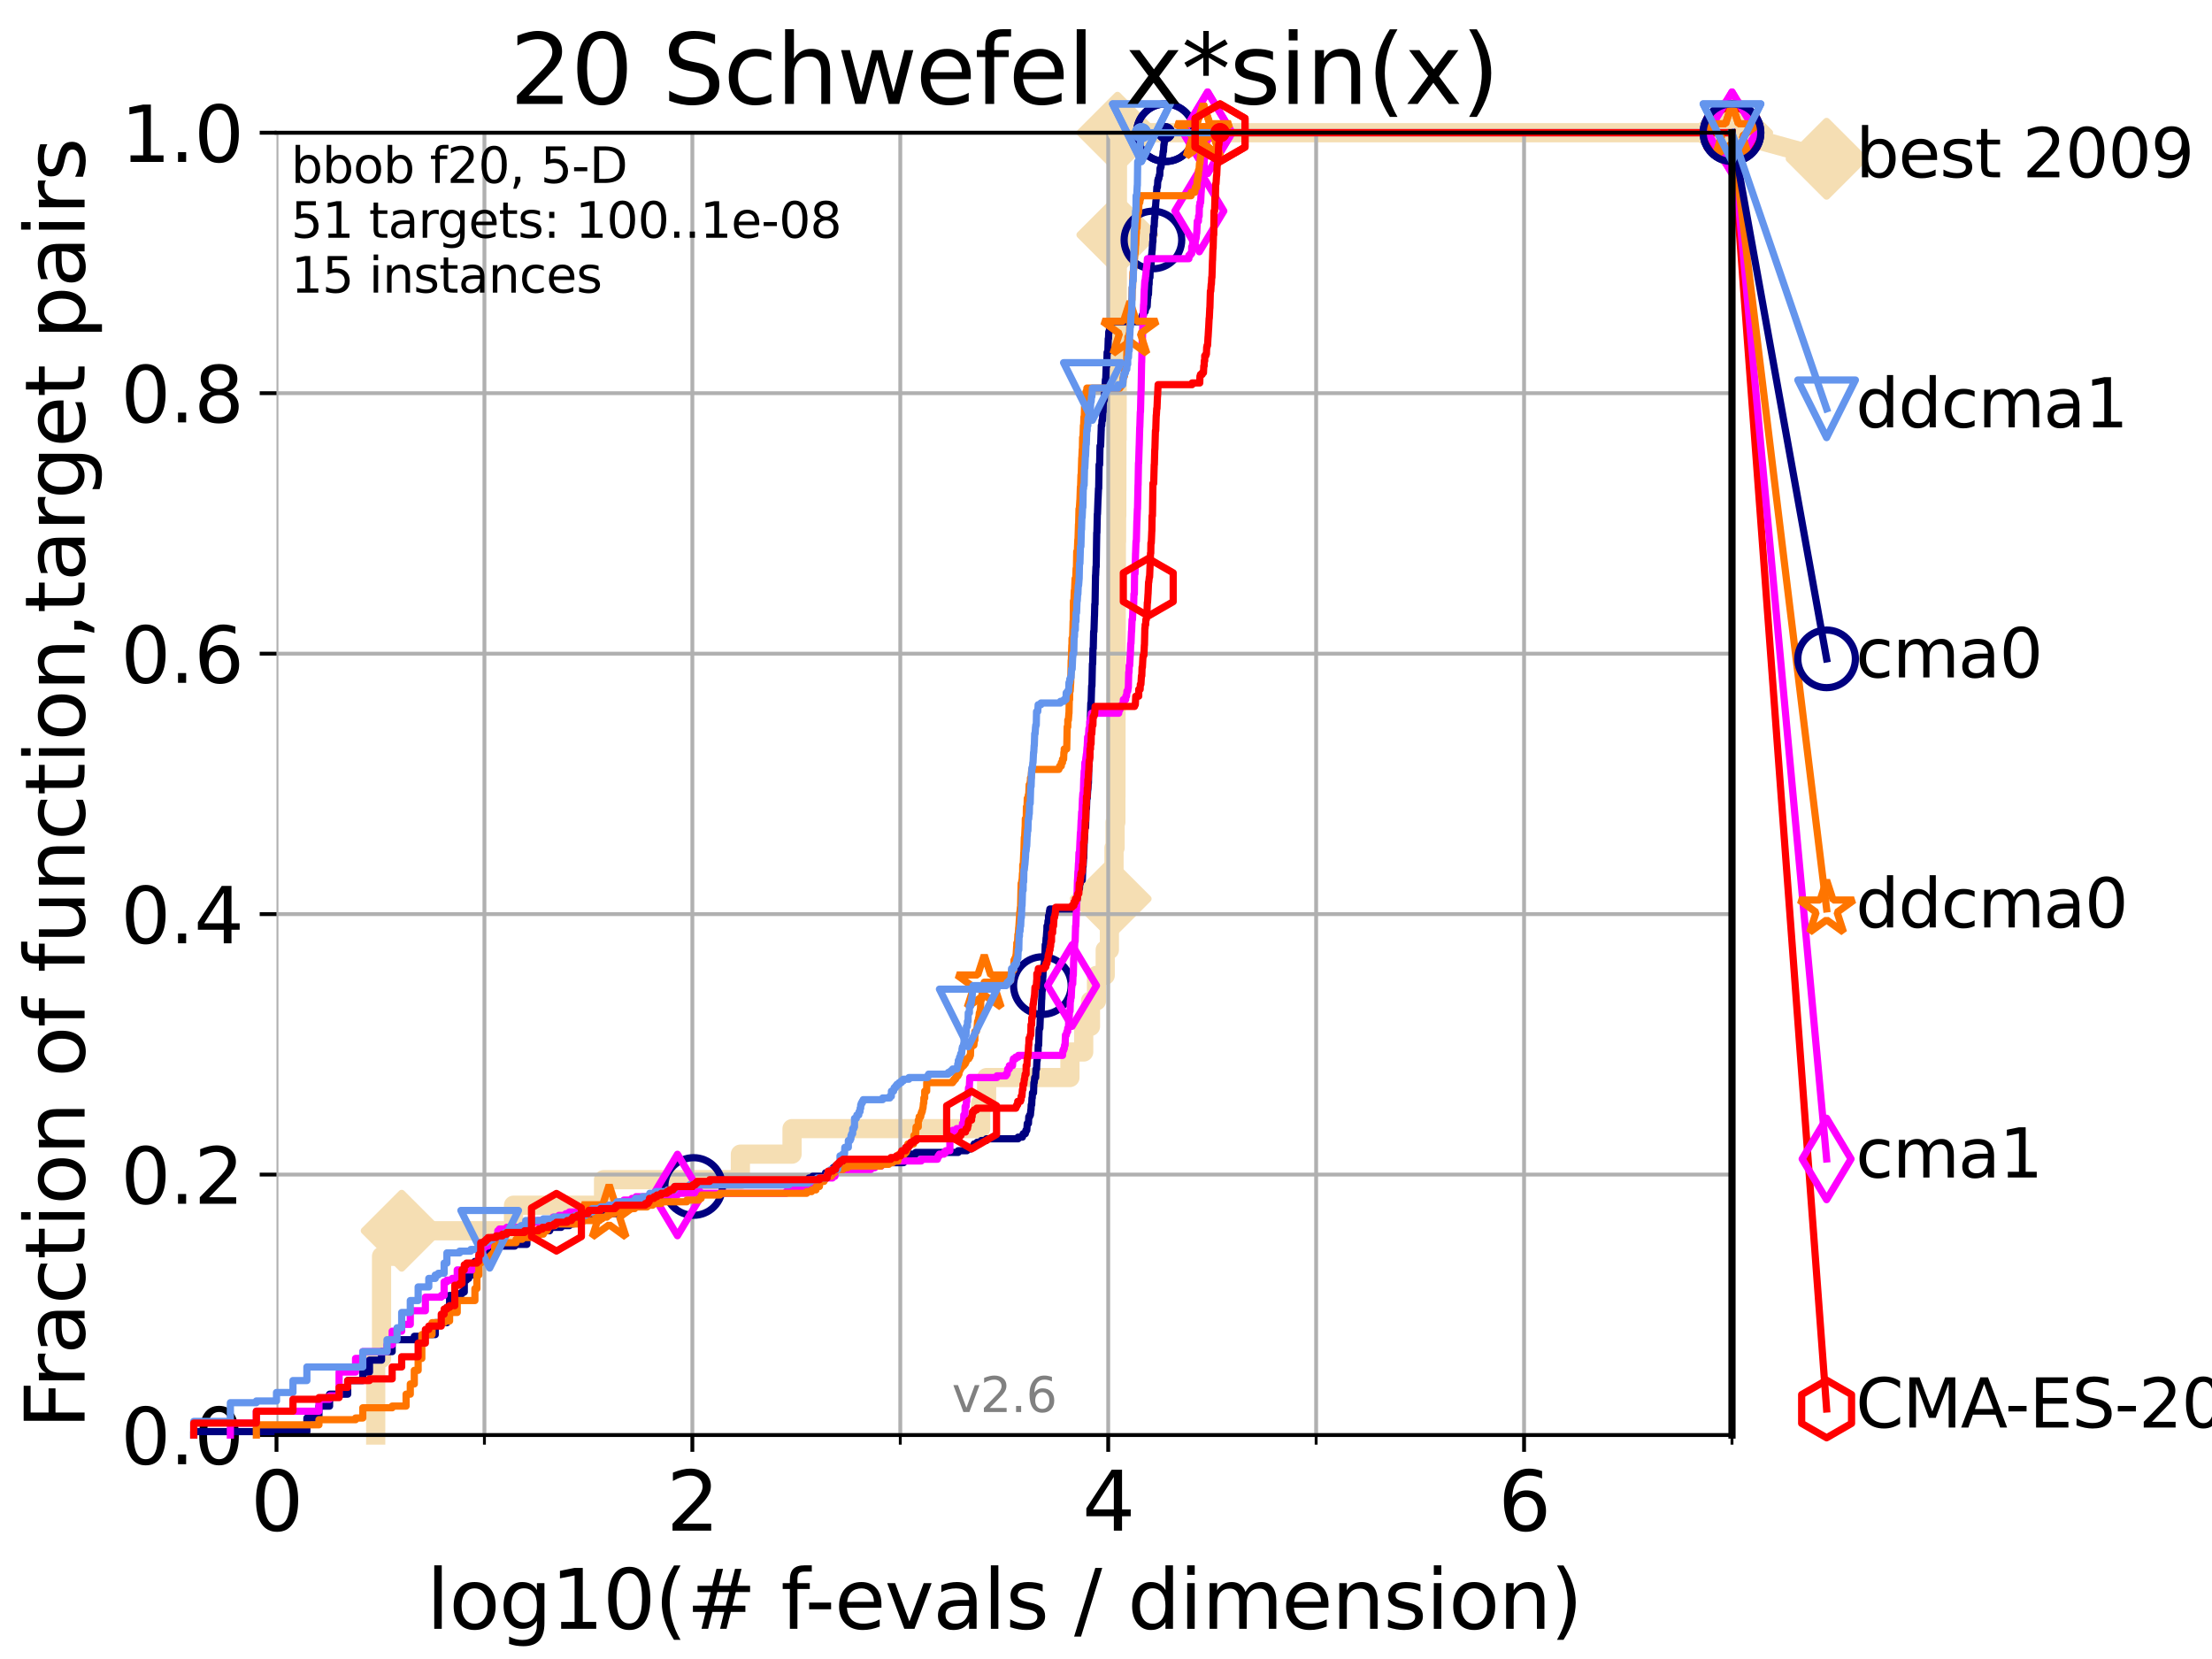 <?xml version="1.0" encoding="utf-8" standalone="no"?>
<!DOCTYPE svg PUBLIC "-//W3C//DTD SVG 1.1//EN"
  "http://www.w3.org/Graphics/SVG/1.1/DTD/svg11.dtd">
<svg xmlns:xlink="http://www.w3.org/1999/xlink" width="460.8pt" height="345.6pt" viewBox="0 0 460.8 345.6" xmlns="http://www.w3.org/2000/svg" version="1.1">
 <defs>
  <style type="text/css">*{stroke-linejoin: round; stroke-linecap: butt}</style>
 </defs>
 <g id="figure_1">
  <g id="patch_1">
   <path d="M 0 345.6 
L 460.8 345.6 
L 460.8 0 
L 0 0 
z
" style="fill: #ffffff"/>
  </g>
  <g id="axes_1">
   <g id="patch_2">
    <path d="M 57.6 298.944 
L 360.806 298.944 
L 360.806 27.648 
L 57.6 27.648 
z
" style="fill: #ffffff"/>
   </g>
   <g id="line2d_1">
    <path d="M 78.267 298.944 
L 78.267 282.985 
L 79.481 282.985 
L 79.481 261.707 
L 83.678 261.707 
L 83.678 256.388 
L 106.974 256.388 
L 106.974 251.068 
L 125.729 251.068 
L 125.729 245.749 
L 154.234 245.749 
L 154.234 240.429 
L 164.997 240.429 
L 164.997 235.11 
L 204.285 235.11 
L 204.285 229.79 
L 205.529 229.79 
L 205.529 224.471 
L 222.886 224.471 
L 222.886 219.151 
L 225.753 219.151 
L 225.753 213.832 
L 227.169 213.832 
L 227.169 208.512 
L 228.42 208.512 
L 228.42 203.192 
L 230.235 203.192 
L 230.235 197.873 
L 231.104 197.873 
L 231.104 192.553 
L 231.366 192.553 
L 231.366 187.234 
L 231.813 187.234 
L 231.813 181.914 
L 232.072 181.914 
L 232.072 176.595 
L 232.297 176.595 
L 232.297 171.275 
L 232.455 171.275 
L 232.455 165.956 
L 232.472 165.956 
L 232.472 160.636 
L 232.479 160.636 
L 232.479 155.317 
L 232.484 155.317 
L 232.484 149.997 
L 232.491 149.997 
L 232.491 144.678 
L 232.514 144.678 
L 232.514 139.358 
L 232.518 139.358 
L 232.518 134.039 
L 232.526 134.039 
L 232.526 128.719 
L 232.528 128.719 
L 232.528 123.4 
L 232.537 123.4 
L 232.537 118.08 
L 232.56 118.08 
L 232.56 112.76 
L 232.606 112.76 
L 232.606 107.441 
L 232.65 107.441 
L 232.65 102.121 
L 232.665 102.121 
L 232.665 96.802 
L 232.67 96.802 
L 232.67 91.482 
L 232.714 91.482 
L 232.714 86.163 
L 232.723 86.163 
L 232.723 80.843 
L 232.727 80.843 
L 232.727 75.524 
L 232.733 75.524 
L 232.733 70.204 
L 232.738 70.204 
L 232.738 64.885 
L 232.746 64.885 
L 232.746 59.565 
L 232.76 59.565 
L 232.76 54.246 
L 232.769 54.246 
L 232.769 48.926 
L 232.773 48.926 
L 232.773 43.607 
L 232.78 43.607 
L 232.78 38.287 
L 232.787 38.287 
L 232.787 32.968 
L 232.792 32.968 
L 232.792 27.648 
L 360.806 27.648 
" style="fill: none; stroke: #f5deb3; stroke-width: 4; stroke-linecap: square"/>
   </g>
   <g id="line2d_2">
    <defs>
     <path id="mc8144b7867" d="M -0 7.778 
L 7.778 0 
L 0 -7.778 
L -7.778 -0 
z
" style="stroke: #f5deb3; stroke-width: 1.5; stroke-linejoin: miter"/>
    </defs>
    <g>
     <use xlink:href="#mc8144b7867" x="83.678" y="256.388" style="fill: #f5deb3; stroke: #f5deb3; stroke-width: 1.5; stroke-linejoin: miter"/>
     <use xlink:href="#mc8144b7867" x="231.366" y="187.234" style="fill: #f5deb3; stroke: #f5deb3; stroke-width: 1.5; stroke-linejoin: miter"/>
     <use xlink:href="#mc8144b7867" x="232.769" y="48.926" style="fill: #f5deb3; stroke: #f5deb3; stroke-width: 1.5; stroke-linejoin: miter"/>
     <use xlink:href="#mc8144b7867" x="232.792" y="27.648" style="fill: #f5deb3; stroke: #f5deb3; stroke-width: 1.5; stroke-linejoin: miter"/>
     <use xlink:href="#mc8144b7867" x="360.806" y="27.648" style="fill: #f5deb3; stroke: #f5deb3; stroke-width: 1.5; stroke-linejoin: miter"/>
    </g>
   </g>
   <g id="line2d_3">
    <path style="fill: none; stroke: #f5deb3; stroke-width: 4; stroke-linecap: square"/>
    <g/>
   </g>
   <g id="line2d_4">
    <path d="M 360.806 27.648 
L 380.515 33.074 
" style="fill: none; stroke: #f5deb3; stroke-width: 4; stroke-linecap: square"/>
    <g>
     <use xlink:href="#mc8144b7867" x="360.806" y="27.648" style="fill: #f5deb3; stroke: #f5deb3; stroke-width: 1.5; stroke-linejoin: miter"/>
     <use xlink:href="#mc8144b7867" x="380.515" y="33.074" style="fill: #f5deb3; stroke: #f5deb3; stroke-width: 1.5; stroke-linejoin: miter"/>
    </g>
   </g>
   <g id="matplotlib.axis_1">
    <g id="xtick_1">
     <g id="line2d_5">
      <path d="M 57.6 298.944 
L 57.6 27.648 
" clip-path="url(#pdb7b8af812)" style="fill: none; stroke: #b0b0b0; stroke-width: 0.8; stroke-linecap: square"/>
     </g>
     <g id="line2d_6">
      <defs>
       <path id="m9640f84a43" d="M 0 0 
L 0 3.5 
" style="stroke: #000000; stroke-width: 0.8"/>
      </defs>
      <g>
       <use xlink:href="#m9640f84a43" x="57.6" y="298.944" style="stroke: #000000; stroke-width: 0.8"/>
      </g>
     </g>
     <g id="text_1">
      <!-- 0 -->
      <g transform="translate(52.192 318.861)scale(0.17 -0.17)">
       <defs>
        <path id="DejaVuSans-30" d="M 2034 4250 
Q 1547 4250 1301 3770 
Q 1056 3291 1056 2328 
Q 1056 1369 1301 889 
Q 1547 409 2034 409 
Q 2525 409 2770 889 
Q 3016 1369 3016 2328 
Q 3016 3291 2770 3770 
Q 2525 4250 2034 4250 
z
M 2034 4750 
Q 2819 4750 3233 4129 
Q 3647 3509 3647 2328 
Q 3647 1150 3233 529 
Q 2819 -91 2034 -91 
Q 1250 -91 836 529 
Q 422 1150 422 2328 
Q 422 3509 836 4129 
Q 1250 4750 2034 4750 
z
" transform="scale(0.016)"/>
       </defs>
       <use xlink:href="#DejaVuSans-30"/>
      </g>
     </g>
    </g>
    <g id="xtick_2">
     <g id="line2d_7">
      <path d="M 144.23 298.944 
L 144.23 27.648 
" clip-path="url(#pdb7b8af812)" style="fill: none; stroke: #b0b0b0; stroke-width: 0.8; stroke-linecap: square"/>
     </g>
     <g id="line2d_8">
      <g>
       <use xlink:href="#m9640f84a43" x="144.23" y="298.944" style="stroke: #000000; stroke-width: 0.8"/>
      </g>
     </g>
     <g id="text_2">
      <!-- 2 -->
      <g transform="translate(138.822 318.861)scale(0.17 -0.17)">
       <defs>
        <path id="DejaVuSans-32" d="M 1228 531 
L 3431 531 
L 3431 0 
L 469 0 
L 469 531 
Q 828 903 1448 1529 
Q 2069 2156 2228 2338 
Q 2531 2678 2651 2914 
Q 2772 3150 2772 3378 
Q 2772 3750 2511 3984 
Q 2250 4219 1831 4219 
Q 1534 4219 1204 4116 
Q 875 4013 500 3803 
L 500 4441 
Q 881 4594 1212 4672 
Q 1544 4750 1819 4750 
Q 2544 4750 2975 4387 
Q 3406 4025 3406 3419 
Q 3406 3131 3298 2873 
Q 3191 2616 2906 2266 
Q 2828 2175 2409 1742 
Q 1991 1309 1228 531 
z
" transform="scale(0.016)"/>
       </defs>
       <use xlink:href="#DejaVuSans-32"/>
      </g>
     </g>
    </g>
    <g id="xtick_3">
     <g id="line2d_9">
      <path d="M 230.861 298.944 
L 230.861 27.648 
" clip-path="url(#pdb7b8af812)" style="fill: none; stroke: #b0b0b0; stroke-width: 0.8; stroke-linecap: square"/>
     </g>
     <g id="line2d_10">
      <g>
       <use xlink:href="#m9640f84a43" x="230.861" y="298.944" style="stroke: #000000; stroke-width: 0.8"/>
      </g>
     </g>
     <g id="text_3">
      <!-- 4 -->
      <g transform="translate(225.453 318.861)scale(0.17 -0.17)">
       <defs>
        <path id="DejaVuSans-34" d="M 2419 4116 
L 825 1625 
L 2419 1625 
L 2419 4116 
z
M 2253 4666 
L 3047 4666 
L 3047 1625 
L 3713 1625 
L 3713 1100 
L 3047 1100 
L 3047 0 
L 2419 0 
L 2419 1100 
L 313 1100 
L 313 1709 
L 2253 4666 
z
" transform="scale(0.016)"/>
       </defs>
       <use xlink:href="#DejaVuSans-34"/>
      </g>
     </g>
    </g>
    <g id="xtick_4">
     <g id="line2d_11">
      <path d="M 317.491 298.944 
L 317.491 27.648 
" clip-path="url(#pdb7b8af812)" style="fill: none; stroke: #b0b0b0; stroke-width: 0.8; stroke-linecap: square"/>
     </g>
     <g id="line2d_12">
      <g>
       <use xlink:href="#m9640f84a43" x="317.491" y="298.944" style="stroke: #000000; stroke-width: 0.8"/>
      </g>
     </g>
     <g id="text_4">
      <!-- 6 -->
      <g transform="translate(312.083 318.861)scale(0.17 -0.17)">
       <defs>
        <path id="DejaVuSans-36" d="M 2113 2584 
Q 1688 2584 1439 2293 
Q 1191 2003 1191 1497 
Q 1191 994 1439 701 
Q 1688 409 2113 409 
Q 2538 409 2786 701 
Q 3034 994 3034 1497 
Q 3034 2003 2786 2293 
Q 2538 2584 2113 2584 
z
M 3366 4563 
L 3366 3988 
Q 3128 4100 2886 4159 
Q 2644 4219 2406 4219 
Q 1781 4219 1451 3797 
Q 1122 3375 1075 2522 
Q 1259 2794 1537 2939 
Q 1816 3084 2150 3084 
Q 2853 3084 3261 2657 
Q 3669 2231 3669 1497 
Q 3669 778 3244 343 
Q 2819 -91 2113 -91 
Q 1303 -91 875 529 
Q 447 1150 447 2328 
Q 447 3434 972 4092 
Q 1497 4750 2381 4750 
Q 2619 4750 2861 4703 
Q 3103 4656 3366 4563 
z
" transform="scale(0.016)"/>
       </defs>
       <use xlink:href="#DejaVuSans-36"/>
      </g>
     </g>
    </g>
    <g id="xtick_5">
     <g id="line2d_13">
      <path d="M 100.915 298.944 
L 100.915 27.648 
" clip-path="url(#pdb7b8af812)" style="fill: none; stroke: #b0b0b0; stroke-width: 0.8; stroke-linecap: square"/>
     </g>
     <g id="line2d_14">
      <defs>
       <path id="md0600b6e08" d="M 0 0 
L 0 2 
" style="stroke: #000000; stroke-width: 0.6"/>
      </defs>
      <g>
       <use xlink:href="#md0600b6e08" x="100.915" y="298.944" style="stroke: #000000; stroke-width: 0.6"/>
      </g>
     </g>
    </g>
    <g id="xtick_6">
     <g id="line2d_15">
      <path d="M 187.546 298.944 
L 187.546 27.648 
" clip-path="url(#pdb7b8af812)" style="fill: none; stroke: #b0b0b0; stroke-width: 0.8; stroke-linecap: square"/>
     </g>
     <g id="line2d_16">
      <g>
       <use xlink:href="#md0600b6e08" x="187.546" y="298.944" style="stroke: #000000; stroke-width: 0.6"/>
      </g>
     </g>
    </g>
    <g id="xtick_7">
     <g id="line2d_17">
      <path d="M 274.176 298.944 
L 274.176 27.648 
" clip-path="url(#pdb7b8af812)" style="fill: none; stroke: #b0b0b0; stroke-width: 0.8; stroke-linecap: square"/>
     </g>
     <g id="line2d_18">
      <g>
       <use xlink:href="#md0600b6e08" x="274.176" y="298.944" style="stroke: #000000; stroke-width: 0.6"/>
      </g>
     </g>
    </g>
    <g id="xtick_8">
     <g id="line2d_19">
      <path d="M 360.806 298.944 
L 360.806 27.648 
" clip-path="url(#pdb7b8af812)" style="fill: none; stroke: #b0b0b0; stroke-width: 0.8; stroke-linecap: square"/>
     </g>
     <g id="line2d_20">
      <g>
       <use xlink:href="#md0600b6e08" x="360.806" y="298.944" style="stroke: #000000; stroke-width: 0.6"/>
      </g>
     </g>
    </g>
    <g id="text_5">
     <!-- log10(# f-evals / dimension) -->
     <g transform="translate(88.823 339.314)scale(0.17 -0.17)">
      <defs>
       <path id="DejaVuSans-6c" d="M 603 4863 
L 1178 4863 
L 1178 0 
L 603 0 
L 603 4863 
z
" transform="scale(0.016)"/>
       <path id="DejaVuSans-6f" d="M 1959 3097 
Q 1497 3097 1228 2736 
Q 959 2375 959 1747 
Q 959 1119 1226 758 
Q 1494 397 1959 397 
Q 2419 397 2687 759 
Q 2956 1122 2956 1747 
Q 2956 2369 2687 2733 
Q 2419 3097 1959 3097 
z
M 1959 3584 
Q 2709 3584 3137 3096 
Q 3566 2609 3566 1747 
Q 3566 888 3137 398 
Q 2709 -91 1959 -91 
Q 1206 -91 779 398 
Q 353 888 353 1747 
Q 353 2609 779 3096 
Q 1206 3584 1959 3584 
z
" transform="scale(0.016)"/>
       <path id="DejaVuSans-67" d="M 2906 1791 
Q 2906 2416 2648 2759 
Q 2391 3103 1925 3103 
Q 1463 3103 1205 2759 
Q 947 2416 947 1791 
Q 947 1169 1205 825 
Q 1463 481 1925 481 
Q 2391 481 2648 825 
Q 2906 1169 2906 1791 
z
M 3481 434 
Q 3481 -459 3084 -895 
Q 2688 -1331 1869 -1331 
Q 1566 -1331 1297 -1286 
Q 1028 -1241 775 -1147 
L 775 -588 
Q 1028 -725 1275 -790 
Q 1522 -856 1778 -856 
Q 2344 -856 2625 -561 
Q 2906 -266 2906 331 
L 2906 616 
Q 2728 306 2450 153 
Q 2172 0 1784 0 
Q 1141 0 747 490 
Q 353 981 353 1791 
Q 353 2603 747 3093 
Q 1141 3584 1784 3584 
Q 2172 3584 2450 3431 
Q 2728 3278 2906 2969 
L 2906 3500 
L 3481 3500 
L 3481 434 
z
" transform="scale(0.016)"/>
       <path id="DejaVuSans-31" d="M 794 531 
L 1825 531 
L 1825 4091 
L 703 3866 
L 703 4441 
L 1819 4666 
L 2450 4666 
L 2450 531 
L 3481 531 
L 3481 0 
L 794 0 
L 794 531 
z
" transform="scale(0.016)"/>
       <path id="DejaVuSans-28" d="M 1984 4856 
Q 1566 4138 1362 3434 
Q 1159 2731 1159 2009 
Q 1159 1288 1364 580 
Q 1569 -128 1984 -844 
L 1484 -844 
Q 1016 -109 783 600 
Q 550 1309 550 2009 
Q 550 2706 781 3412 
Q 1013 4119 1484 4856 
L 1984 4856 
z
" transform="scale(0.016)"/>
       <path id="DejaVuSans-23" d="M 3272 2816 
L 2363 2816 
L 2100 1772 
L 3016 1772 
L 3272 2816 
z
M 2803 4594 
L 2478 3297 
L 3391 3297 
L 3719 4594 
L 4219 4594 
L 3897 3297 
L 4872 3297 
L 4872 2816 
L 3775 2816 
L 3519 1772 
L 4513 1772 
L 4513 1294 
L 3397 1294 
L 3072 0 
L 2572 0 
L 2894 1294 
L 1978 1294 
L 1656 0 
L 1153 0 
L 1478 1294 
L 494 1294 
L 494 1772 
L 1594 1772 
L 1856 2816 
L 850 2816 
L 850 3297 
L 1978 3297 
L 2297 4594 
L 2803 4594 
z
" transform="scale(0.016)"/>
       <path id="DejaVuSans-20" transform="scale(0.016)"/>
       <path id="DejaVuSans-66" d="M 2375 4863 
L 2375 4384 
L 1825 4384 
Q 1516 4384 1395 4259 
Q 1275 4134 1275 3809 
L 1275 3500 
L 2222 3500 
L 2222 3053 
L 1275 3053 
L 1275 0 
L 697 0 
L 697 3053 
L 147 3053 
L 147 3500 
L 697 3500 
L 697 3744 
Q 697 4328 969 4595 
Q 1241 4863 1831 4863 
L 2375 4863 
z
" transform="scale(0.016)"/>
       <path id="DejaVuSans-2d" d="M 313 2009 
L 1997 2009 
L 1997 1497 
L 313 1497 
L 313 2009 
z
" transform="scale(0.016)"/>
       <path id="DejaVuSans-65" d="M 3597 1894 
L 3597 1613 
L 953 1613 
Q 991 1019 1311 708 
Q 1631 397 2203 397 
Q 2534 397 2845 478 
Q 3156 559 3463 722 
L 3463 178 
Q 3153 47 2828 -22 
Q 2503 -91 2169 -91 
Q 1331 -91 842 396 
Q 353 884 353 1716 
Q 353 2575 817 3079 
Q 1281 3584 2069 3584 
Q 2775 3584 3186 3129 
Q 3597 2675 3597 1894 
z
M 3022 2063 
Q 3016 2534 2758 2815 
Q 2500 3097 2075 3097 
Q 1594 3097 1305 2825 
Q 1016 2553 972 2059 
L 3022 2063 
z
" transform="scale(0.016)"/>
       <path id="DejaVuSans-76" d="M 191 3500 
L 800 3500 
L 1894 563 
L 2988 3500 
L 3597 3500 
L 2284 0 
L 1503 0 
L 191 3500 
z
" transform="scale(0.016)"/>
       <path id="DejaVuSans-61" d="M 2194 1759 
Q 1497 1759 1228 1600 
Q 959 1441 959 1056 
Q 959 750 1161 570 
Q 1363 391 1709 391 
Q 2188 391 2477 730 
Q 2766 1069 2766 1631 
L 2766 1759 
L 2194 1759 
z
M 3341 1997 
L 3341 0 
L 2766 0 
L 2766 531 
Q 2569 213 2275 61 
Q 1981 -91 1556 -91 
Q 1019 -91 701 211 
Q 384 513 384 1019 
Q 384 1609 779 1909 
Q 1175 2209 1959 2209 
L 2766 2209 
L 2766 2266 
Q 2766 2663 2505 2880 
Q 2244 3097 1772 3097 
Q 1472 3097 1187 3025 
Q 903 2953 641 2809 
L 641 3341 
Q 956 3463 1253 3523 
Q 1550 3584 1831 3584 
Q 2591 3584 2966 3190 
Q 3341 2797 3341 1997 
z
" transform="scale(0.016)"/>
       <path id="DejaVuSans-73" d="M 2834 3397 
L 2834 2853 
Q 2591 2978 2328 3040 
Q 2066 3103 1784 3103 
Q 1356 3103 1142 2972 
Q 928 2841 928 2578 
Q 928 2378 1081 2264 
Q 1234 2150 1697 2047 
L 1894 2003 
Q 2506 1872 2764 1633 
Q 3022 1394 3022 966 
Q 3022 478 2636 193 
Q 2250 -91 1575 -91 
Q 1294 -91 989 -36 
Q 684 19 347 128 
L 347 722 
Q 666 556 975 473 
Q 1284 391 1588 391 
Q 1994 391 2212 530 
Q 2431 669 2431 922 
Q 2431 1156 2273 1281 
Q 2116 1406 1581 1522 
L 1381 1569 
Q 847 1681 609 1914 
Q 372 2147 372 2553 
Q 372 3047 722 3315 
Q 1072 3584 1716 3584 
Q 2034 3584 2315 3537 
Q 2597 3491 2834 3397 
z
" transform="scale(0.016)"/>
       <path id="DejaVuSans-2f" d="M 1625 4666 
L 2156 4666 
L 531 -594 
L 0 -594 
L 1625 4666 
z
" transform="scale(0.016)"/>
       <path id="DejaVuSans-64" d="M 2906 2969 
L 2906 4863 
L 3481 4863 
L 3481 0 
L 2906 0 
L 2906 525 
Q 2725 213 2448 61 
Q 2172 -91 1784 -91 
Q 1150 -91 751 415 
Q 353 922 353 1747 
Q 353 2572 751 3078 
Q 1150 3584 1784 3584 
Q 2172 3584 2448 3432 
Q 2725 3281 2906 2969 
z
M 947 1747 
Q 947 1113 1208 752 
Q 1469 391 1925 391 
Q 2381 391 2643 752 
Q 2906 1113 2906 1747 
Q 2906 2381 2643 2742 
Q 2381 3103 1925 3103 
Q 1469 3103 1208 2742 
Q 947 2381 947 1747 
z
" transform="scale(0.016)"/>
       <path id="DejaVuSans-69" d="M 603 3500 
L 1178 3500 
L 1178 0 
L 603 0 
L 603 3500 
z
M 603 4863 
L 1178 4863 
L 1178 4134 
L 603 4134 
L 603 4863 
z
" transform="scale(0.016)"/>
       <path id="DejaVuSans-6d" d="M 3328 2828 
Q 3544 3216 3844 3400 
Q 4144 3584 4550 3584 
Q 5097 3584 5394 3201 
Q 5691 2819 5691 2113 
L 5691 0 
L 5113 0 
L 5113 2094 
Q 5113 2597 4934 2840 
Q 4756 3084 4391 3084 
Q 3944 3084 3684 2787 
Q 3425 2491 3425 1978 
L 3425 0 
L 2847 0 
L 2847 2094 
Q 2847 2600 2669 2842 
Q 2491 3084 2119 3084 
Q 1678 3084 1418 2786 
Q 1159 2488 1159 1978 
L 1159 0 
L 581 0 
L 581 3500 
L 1159 3500 
L 1159 2956 
Q 1356 3278 1631 3431 
Q 1906 3584 2284 3584 
Q 2666 3584 2933 3390 
Q 3200 3197 3328 2828 
z
" transform="scale(0.016)"/>
       <path id="DejaVuSans-6e" d="M 3513 2113 
L 3513 0 
L 2938 0 
L 2938 2094 
Q 2938 2591 2744 2837 
Q 2550 3084 2163 3084 
Q 1697 3084 1428 2787 
Q 1159 2491 1159 1978 
L 1159 0 
L 581 0 
L 581 3500 
L 1159 3500 
L 1159 2956 
Q 1366 3272 1645 3428 
Q 1925 3584 2291 3584 
Q 2894 3584 3203 3211 
Q 3513 2838 3513 2113 
z
" transform="scale(0.016)"/>
       <path id="DejaVuSans-29" d="M 513 4856 
L 1013 4856 
Q 1481 4119 1714 3412 
Q 1947 2706 1947 2009 
Q 1947 1309 1714 600 
Q 1481 -109 1013 -844 
L 513 -844 
Q 928 -128 1133 580 
Q 1338 1288 1338 2009 
Q 1338 2731 1133 3434 
Q 928 4138 513 4856 
z
" transform="scale(0.016)"/>
      </defs>
      <use xlink:href="#DejaVuSans-6c"/>
      <use xlink:href="#DejaVuSans-6f" x="27.783"/>
      <use xlink:href="#DejaVuSans-67" x="88.965"/>
      <use xlink:href="#DejaVuSans-31" x="152.441"/>
      <use xlink:href="#DejaVuSans-30" x="216.064"/>
      <use xlink:href="#DejaVuSans-28" x="279.688"/>
      <use xlink:href="#DejaVuSans-23" x="318.701"/>
      <use xlink:href="#DejaVuSans-20" x="402.49"/>
      <use xlink:href="#DejaVuSans-66" x="434.277"/>
      <use xlink:href="#DejaVuSans-2d" x="463.982"/>
      <use xlink:href="#DejaVuSans-65" x="500.066"/>
      <use xlink:href="#DejaVuSans-76" x="561.59"/>
      <use xlink:href="#DejaVuSans-61" x="620.77"/>
      <use xlink:href="#DejaVuSans-6c" x="682.049"/>
      <use xlink:href="#DejaVuSans-73" x="709.832"/>
      <use xlink:href="#DejaVuSans-20" x="761.932"/>
      <use xlink:href="#DejaVuSans-2f" x="793.719"/>
      <use xlink:href="#DejaVuSans-20" x="827.41"/>
      <use xlink:href="#DejaVuSans-64" x="859.197"/>
      <use xlink:href="#DejaVuSans-69" x="922.674"/>
      <use xlink:href="#DejaVuSans-6d" x="950.457"/>
      <use xlink:href="#DejaVuSans-65" x="1047.869"/>
      <use xlink:href="#DejaVuSans-6e" x="1109.393"/>
      <use xlink:href="#DejaVuSans-73" x="1172.771"/>
      <use xlink:href="#DejaVuSans-69" x="1224.871"/>
      <use xlink:href="#DejaVuSans-6f" x="1252.654"/>
      <use xlink:href="#DejaVuSans-6e" x="1313.836"/>
      <use xlink:href="#DejaVuSans-29" x="1377.215"/>
     </g>
    </g>
   </g>
   <g id="matplotlib.axis_2">
    <g id="ytick_1">
     <g id="line2d_21">
      <path d="M 57.6 298.944 
L 360.806 298.944 
" clip-path="url(#pdb7b8af812)" style="fill: none; stroke: #b0b0b0; stroke-width: 0.8; stroke-linecap: square"/>
     </g>
     <g id="line2d_22">
      <defs>
       <path id="md56b4b9800" d="M 0 0 
L -3.5 0 
" style="stroke: #000000; stroke-width: 0.8"/>
      </defs>
      <g>
       <use xlink:href="#md56b4b9800" x="57.6" y="298.944" style="stroke: #000000; stroke-width: 0.8"/>
      </g>
     </g>
     <g id="text_6">
      <!-- 0.0 -->
      <g transform="translate(25.155 305.023)scale(0.16 -0.16)">
       <defs>
        <path id="DejaVuSans-2e" d="M 684 794 
L 1344 794 
L 1344 0 
L 684 0 
L 684 794 
z
" transform="scale(0.016)"/>
       </defs>
       <use xlink:href="#DejaVuSans-30"/>
       <use xlink:href="#DejaVuSans-2e" x="63.623"/>
       <use xlink:href="#DejaVuSans-30" x="95.41"/>
      </g>
     </g>
    </g>
    <g id="ytick_2">
     <g id="line2d_23">
      <path d="M 57.6 244.685 
L 360.806 244.685 
" clip-path="url(#pdb7b8af812)" style="fill: none; stroke: #b0b0b0; stroke-width: 0.8; stroke-linecap: square"/>
     </g>
     <g id="line2d_24">
      <g>
       <use xlink:href="#md56b4b9800" x="57.6" y="244.685" style="stroke: #000000; stroke-width: 0.8"/>
      </g>
     </g>
     <g id="text_7">
      <!-- 0.2 -->
      <g transform="translate(25.155 250.764)scale(0.16 -0.16)">
       <use xlink:href="#DejaVuSans-30"/>
       <use xlink:href="#DejaVuSans-2e" x="63.623"/>
       <use xlink:href="#DejaVuSans-32" x="95.41"/>
      </g>
     </g>
    </g>
    <g id="ytick_3">
     <g id="line2d_25">
      <path d="M 57.6 190.426 
L 360.806 190.426 
" clip-path="url(#pdb7b8af812)" style="fill: none; stroke: #b0b0b0; stroke-width: 0.8; stroke-linecap: square"/>
     </g>
     <g id="line2d_26">
      <g>
       <use xlink:href="#md56b4b9800" x="57.6" y="190.426" style="stroke: #000000; stroke-width: 0.8"/>
      </g>
     </g>
     <g id="text_8">
      <!-- 0.4 -->
      <g transform="translate(25.155 196.504)scale(0.16 -0.16)">
       <use xlink:href="#DejaVuSans-30"/>
       <use xlink:href="#DejaVuSans-2e" x="63.623"/>
       <use xlink:href="#DejaVuSans-34" x="95.41"/>
      </g>
     </g>
    </g>
    <g id="ytick_4">
     <g id="line2d_27">
      <path d="M 57.6 136.166 
L 360.806 136.166 
" clip-path="url(#pdb7b8af812)" style="fill: none; stroke: #b0b0b0; stroke-width: 0.8; stroke-linecap: square"/>
     </g>
     <g id="line2d_28">
      <g>
       <use xlink:href="#md56b4b9800" x="57.6" y="136.166" style="stroke: #000000; stroke-width: 0.8"/>
      </g>
     </g>
     <g id="text_9">
      <!-- 0.6 -->
      <g transform="translate(25.155 142.245)scale(0.16 -0.16)">
       <use xlink:href="#DejaVuSans-30"/>
       <use xlink:href="#DejaVuSans-2e" x="63.623"/>
       <use xlink:href="#DejaVuSans-36" x="95.41"/>
      </g>
     </g>
    </g>
    <g id="ytick_5">
     <g id="line2d_29">
      <path d="M 57.6 81.907 
L 360.806 81.907 
" clip-path="url(#pdb7b8af812)" style="fill: none; stroke: #b0b0b0; stroke-width: 0.8; stroke-linecap: square"/>
     </g>
     <g id="line2d_30">
      <g>
       <use xlink:href="#md56b4b9800" x="57.6" y="81.907" style="stroke: #000000; stroke-width: 0.8"/>
      </g>
     </g>
     <g id="text_10">
      <!-- 0.8 -->
      <g transform="translate(25.155 87.986)scale(0.16 -0.16)">
       <defs>
        <path id="DejaVuSans-38" d="M 2034 2216 
Q 1584 2216 1326 1975 
Q 1069 1734 1069 1313 
Q 1069 891 1326 650 
Q 1584 409 2034 409 
Q 2484 409 2743 651 
Q 3003 894 3003 1313 
Q 3003 1734 2745 1975 
Q 2488 2216 2034 2216 
z
M 1403 2484 
Q 997 2584 770 2862 
Q 544 3141 544 3541 
Q 544 4100 942 4425 
Q 1341 4750 2034 4750 
Q 2731 4750 3128 4425 
Q 3525 4100 3525 3541 
Q 3525 3141 3298 2862 
Q 3072 2584 2669 2484 
Q 3125 2378 3379 2068 
Q 3634 1759 3634 1313 
Q 3634 634 3220 271 
Q 2806 -91 2034 -91 
Q 1263 -91 848 271 
Q 434 634 434 1313 
Q 434 1759 690 2068 
Q 947 2378 1403 2484 
z
M 1172 3481 
Q 1172 3119 1398 2916 
Q 1625 2713 2034 2713 
Q 2441 2713 2670 2916 
Q 2900 3119 2900 3481 
Q 2900 3844 2670 4047 
Q 2441 4250 2034 4250 
Q 1625 4250 1398 4047 
Q 1172 3844 1172 3481 
z
" transform="scale(0.016)"/>
       </defs>
       <use xlink:href="#DejaVuSans-30"/>
       <use xlink:href="#DejaVuSans-2e" x="63.623"/>
       <use xlink:href="#DejaVuSans-38" x="95.41"/>
      </g>
     </g>
    </g>
    <g id="ytick_6">
     <g id="line2d_31">
      <path d="M 57.6 27.648 
L 360.806 27.648 
" clip-path="url(#pdb7b8af812)" style="fill: none; stroke: #b0b0b0; stroke-width: 0.8; stroke-linecap: square"/>
     </g>
     <g id="line2d_32">
      <g>
       <use xlink:href="#md56b4b9800" x="57.6" y="27.648" style="stroke: #000000; stroke-width: 0.8"/>
      </g>
     </g>
     <g id="text_11">
      <!-- 1.0 -->
      <g transform="translate(25.155 33.727)scale(0.16 -0.16)">
       <use xlink:href="#DejaVuSans-31"/>
       <use xlink:href="#DejaVuSans-2e" x="63.623"/>
       <use xlink:href="#DejaVuSans-30" x="95.41"/>
      </g>
     </g>
    </g>
    <g id="text_12">
     <!-- Fraction of function,target pairs -->
     <g transform="translate(17.62 297.681)rotate(-90)scale(0.17 -0.17)">
      <defs>
       <path id="DejaVuSans-46" d="M 628 4666 
L 3309 4666 
L 3309 4134 
L 1259 4134 
L 1259 2759 
L 3109 2759 
L 3109 2228 
L 1259 2228 
L 1259 0 
L 628 0 
L 628 4666 
z
" transform="scale(0.016)"/>
       <path id="DejaVuSans-72" d="M 2631 2963 
Q 2534 3019 2420 3045 
Q 2306 3072 2169 3072 
Q 1681 3072 1420 2755 
Q 1159 2438 1159 1844 
L 1159 0 
L 581 0 
L 581 3500 
L 1159 3500 
L 1159 2956 
Q 1341 3275 1631 3429 
Q 1922 3584 2338 3584 
Q 2397 3584 2469 3576 
Q 2541 3569 2628 3553 
L 2631 2963 
z
" transform="scale(0.016)"/>
       <path id="DejaVuSans-63" d="M 3122 3366 
L 3122 2828 
Q 2878 2963 2633 3030 
Q 2388 3097 2138 3097 
Q 1578 3097 1268 2742 
Q 959 2388 959 1747 
Q 959 1106 1268 751 
Q 1578 397 2138 397 
Q 2388 397 2633 464 
Q 2878 531 3122 666 
L 3122 134 
Q 2881 22 2623 -34 
Q 2366 -91 2075 -91 
Q 1284 -91 818 406 
Q 353 903 353 1747 
Q 353 2603 823 3093 
Q 1294 3584 2113 3584 
Q 2378 3584 2631 3529 
Q 2884 3475 3122 3366 
z
" transform="scale(0.016)"/>
       <path id="DejaVuSans-74" d="M 1172 4494 
L 1172 3500 
L 2356 3500 
L 2356 3053 
L 1172 3053 
L 1172 1153 
Q 1172 725 1289 603 
Q 1406 481 1766 481 
L 2356 481 
L 2356 0 
L 1766 0 
Q 1100 0 847 248 
Q 594 497 594 1153 
L 594 3053 
L 172 3053 
L 172 3500 
L 594 3500 
L 594 4494 
L 1172 4494 
z
" transform="scale(0.016)"/>
       <path id="DejaVuSans-75" d="M 544 1381 
L 544 3500 
L 1119 3500 
L 1119 1403 
Q 1119 906 1312 657 
Q 1506 409 1894 409 
Q 2359 409 2629 706 
Q 2900 1003 2900 1516 
L 2900 3500 
L 3475 3500 
L 3475 0 
L 2900 0 
L 2900 538 
Q 2691 219 2414 64 
Q 2138 -91 1772 -91 
Q 1169 -91 856 284 
Q 544 659 544 1381 
z
M 1991 3584 
L 1991 3584 
z
" transform="scale(0.016)"/>
       <path id="DejaVuSans-2c" d="M 750 794 
L 1409 794 
L 1409 256 
L 897 -744 
L 494 -744 
L 750 256 
L 750 794 
z
" transform="scale(0.016)"/>
       <path id="DejaVuSans-70" d="M 1159 525 
L 1159 -1331 
L 581 -1331 
L 581 3500 
L 1159 3500 
L 1159 2969 
Q 1341 3281 1617 3432 
Q 1894 3584 2278 3584 
Q 2916 3584 3314 3078 
Q 3713 2572 3713 1747 
Q 3713 922 3314 415 
Q 2916 -91 2278 -91 
Q 1894 -91 1617 61 
Q 1341 213 1159 525 
z
M 3116 1747 
Q 3116 2381 2855 2742 
Q 2594 3103 2138 3103 
Q 1681 3103 1420 2742 
Q 1159 2381 1159 1747 
Q 1159 1113 1420 752 
Q 1681 391 2138 391 
Q 2594 391 2855 752 
Q 3116 1113 3116 1747 
z
" transform="scale(0.016)"/>
      </defs>
      <use xlink:href="#DejaVuSans-46"/>
      <use xlink:href="#DejaVuSans-72" x="50.27"/>
      <use xlink:href="#DejaVuSans-61" x="91.383"/>
      <use xlink:href="#DejaVuSans-63" x="152.662"/>
      <use xlink:href="#DejaVuSans-74" x="207.643"/>
      <use xlink:href="#DejaVuSans-69" x="246.852"/>
      <use xlink:href="#DejaVuSans-6f" x="274.635"/>
      <use xlink:href="#DejaVuSans-6e" x="335.816"/>
      <use xlink:href="#DejaVuSans-20" x="399.195"/>
      <use xlink:href="#DejaVuSans-6f" x="430.982"/>
      <use xlink:href="#DejaVuSans-66" x="492.164"/>
      <use xlink:href="#DejaVuSans-20" x="527.369"/>
      <use xlink:href="#DejaVuSans-66" x="559.156"/>
      <use xlink:href="#DejaVuSans-75" x="594.361"/>
      <use xlink:href="#DejaVuSans-6e" x="657.74"/>
      <use xlink:href="#DejaVuSans-63" x="721.119"/>
      <use xlink:href="#DejaVuSans-74" x="776.1"/>
      <use xlink:href="#DejaVuSans-69" x="815.309"/>
      <use xlink:href="#DejaVuSans-6f" x="843.092"/>
      <use xlink:href="#DejaVuSans-6e" x="904.273"/>
      <use xlink:href="#DejaVuSans-2c" x="967.652"/>
      <use xlink:href="#DejaVuSans-74" x="999.439"/>
      <use xlink:href="#DejaVuSans-61" x="1038.648"/>
      <use xlink:href="#DejaVuSans-72" x="1099.928"/>
      <use xlink:href="#DejaVuSans-67" x="1139.291"/>
      <use xlink:href="#DejaVuSans-65" x="1202.768"/>
      <use xlink:href="#DejaVuSans-74" x="1264.291"/>
      <use xlink:href="#DejaVuSans-20" x="1303.5"/>
      <use xlink:href="#DejaVuSans-70" x="1335.287"/>
      <use xlink:href="#DejaVuSans-61" x="1398.764"/>
      <use xlink:href="#DejaVuSans-69" x="1460.043"/>
      <use xlink:href="#DejaVuSans-72" x="1487.826"/>
      <use xlink:href="#DejaVuSans-73" x="1528.939"/>
     </g>
    </g>
   </g>
   <g id="line2d_33">
    <defs>
     <path id="m7793716e08" d="M 0 1.5 
C 0.398 1.5 0.779 1.342 1.061 1.061 
C 1.342 0.779 1.5 0.398 1.5 0 
C 1.5 -0.398 1.342 -0.779 1.061 -1.061 
C 0.779 -1.342 0.398 -1.5 0 -1.5 
C -0.398 -1.5 -0.779 -1.342 -1.061 -1.061 
C -1.342 -0.779 -1.5 -0.398 -1.5 0 
C -1.5 0.398 -1.342 0.779 -1.061 1.061 
C -0.779 1.342 -0.398 1.5 0 1.5 
z
" style="stroke: #f5deb3"/>
    </defs>
    <g>
     <use xlink:href="#m7793716e08" x="232.792" y="27.648" style="fill: #f5deb3; stroke: #f5deb3"/>
     <use xlink:href="#m7793716e08" x="232.792" y="27.648" style="fill: #f5deb3; stroke: #f5deb3"/>
    </g>
   </g>
   <g id="line2d_34">
    <defs>
     <path id="me201d91569" d="M 0 1.5 
C 0.398 1.5 0.779 1.342 1.061 1.061 
C 1.342 0.779 1.5 0.398 1.5 0 
C 1.5 -0.398 1.342 -0.779 1.061 -1.061 
C 0.779 -1.342 0.398 -1.5 0 -1.5 
C -0.398 -1.5 -0.779 -1.342 -1.061 -1.061 
C -1.342 -0.779 -1.5 -0.398 -1.5 0 
C -1.5 0.398 -1.342 0.779 -1.061 1.061 
C -0.779 1.342 -0.398 1.5 0 1.5 
z
" style="stroke: #000080"/>
    </defs>
    <g>
     <use xlink:href="#me201d91569" x="242.78" y="27.648" style="fill: #000080; stroke: #000080"/>
     <use xlink:href="#me201d91569" x="242.78" y="27.648" style="fill: #000080; stroke: #000080"/>
    </g>
   </g>
   <g id="line2d_35">
    <path d="M 40.363 298.944 
L 40.363 298.235 
L 63.93 298.235 
L 63.93 295.398 
L 66.441 295.398 
L 66.441 292.915 
L 68.657 292.915 
L 68.657 290.433 
L 72.432 290.433 
L 72.432 287.596 
L 75.575 287.596 
L 75.575 285.822 
L 76.969 285.822 
L 76.969 283.34 
L 79.481 283.34 
L 79.481 281.567 
L 81.696 281.567 
L 81.696 279.084 
L 86.307 279.084 
L 86.307 278.375 
L 88.614 278.375 
L 88.614 278.021 
L 90.668 278.021 
L 90.668 275.538 
L 93.099 275.538 
L 93.099 272.346 
L 93.66 272.346 
L 93.66 269.864 
L 95.251 269.864 
L 95.251 269.509 
L 96.241 269.509 
L 96.241 269.155 
L 96.718 269.155 
L 96.718 266.672 
L 97.182 266.672 
L 97.182 266.318 
L 97.635 266.318 
L 97.635 265.608 
L 98.51 265.608 
L 98.51 265.254 
L 98.933 265.254 
L 98.933 262.771 
L 99.751 262.771 
L 99.751 262.417 
L 101.288 262.417 
L 101.288 260.643 
L 101.653 260.643 
L 101.653 260.289 
L 102.011 260.289 
L 102.011 259.579 
L 107.245 259.579 
L 107.245 259.225 
L 109.757 259.225 
L 109.757 256.388 
L 114.51 256.388 
L 114.51 256.033 
L 114.692 256.033 
L 114.692 255.678 
L 116.908 255.678 
L 116.908 255.324 
L 118.598 255.324 
L 118.598 254.969 
L 119.46 254.969 
L 119.46 254.615 
L 120.551 254.615 
L 120.551 254.26 
L 121.202 254.26 
L 121.202 253.905 
L 122.559 253.905 
L 122.559 253.551 
L 123.26 253.551 
L 123.26 252.841 
L 128.701 252.841 
L 128.701 252.487 
L 129.866 252.487 
L 129.866 252.132 
L 130.107 252.132 
L 130.107 251.778 
L 130.502 251.778 
L 130.502 251.423 
L 130.811 251.423 
L 130.811 251.068 
L 134.177 251.068 
L 134.177 250.714 
L 135.055 250.714 
L 135.055 250.359 
L 135.835 250.359 
L 135.835 250.004 
L 136.127 250.004 
L 136.127 249.65 
L 137.841 249.65 
L 137.841 249.295 
L 138.31 249.295 
L 138.31 248.94 
L 138.668 248.94 
L 138.668 248.586 
L 138.869 248.586 
L 138.869 248.231 
L 140.22 248.231 
L 140.22 247.877 
L 142.825 247.877 
L 142.825 247.522 
L 143.58 247.522 
L 143.58 247.167 
L 144.492 247.167 
L 144.492 246.813 
L 167.229 246.813 
L 167.229 246.458 
L 167.373 246.458 
L 167.373 246.103 
L 168.462 246.103 
L 168.524 245.394 
L 169.284 245.394 
L 169.284 245.039 
L 171.887 245.039 
L 171.964 244.33 
L 173.222 244.33 
L 173.222 243.976 
L 173.406 243.976 
L 173.406 243.621 
L 173.557 243.621 
L 173.557 243.266 
L 173.995 243.266 
L 173.995 242.912 
L 174.491 242.912 
L 174.491 242.557 
L 175.128 242.557 
L 175.128 242.202 
L 188.233 242.202 
L 188.338 241.493 
L 188.438 241.493 
L 188.438 241.138 
L 188.734 241.138 
L 188.734 240.784 
L 189.407 240.784 
L 189.407 240.429 
L 190.767 240.429 
L 190.767 240.075 
L 199.602 240.075 
L 199.602 239.72 
L 201.411 239.72 
L 201.411 239.365 
L 202.14 239.365 
L 202.14 239.011 
L 202.814 239.011 
L 202.814 238.656 
L 202.934 238.656 
L 202.934 238.301 
L 203.554 238.301 
L 203.554 237.947 
L 204.412 237.947 
L 204.412 237.592 
L 205.477 237.592 
L 205.477 237.237 
L 212.087 237.237 
L 212.087 236.883 
L 212.99 236.883 
L 212.99 236.528 
L 213.143 236.528 
L 213.143 236.174 
L 213.597 236.174 
L 213.597 235.819 
L 213.709 235.819 
L 213.709 235.464 
L 213.898 235.464 
L 213.996 234.046 
L 214.246 234.046 
L 214.314 232.627 
L 214.493 232.627 
L 214.493 232.273 
L 214.652 232.273 
L 214.74 231.209 
L 214.774 231.209 
L 214.823 230.145 
L 214.923 230.145 
L 214.978 228.726 
L 215.037 228.726 
L 215.08 227.662 
L 215.301 227.662 
L 215.379 225.534 
L 215.453 225.534 
L 215.544 224.471 
L 215.741 224.471 
L 215.812 222.697 
L 215.931 222.697 
L 216.005 220.924 
L 216.067 220.924 
L 216.155 219.506 
L 216.234 219.506 
L 216.278 217.733 
L 216.371 217.733 
L 216.461 214.541 
L 216.505 214.541 
L 216.505 214.186 
L 216.627 214.186 
L 216.723 211.704 
L 216.761 211.704 
L 216.87 210.994 
L 216.895 210.994 
L 216.996 208.157 
L 217.014 208.157 
L 217.081 206.384 
L 217.131 206.384 
L 217.222 203.547 
L 217.253 203.547 
L 217.314 201.774 
L 217.388 201.774 
L 217.432 201.065 
L 217.545 201.065 
L 217.634 198.937 
L 217.684 198.937 
L 217.735 196.809 
L 217.839 196.809 
L 217.924 195.39 
L 217.957 195.39 
L 218.058 193.972 
L 218.079 193.972 
L 218.102 192.908 
L 218.242 192.908 
L 218.316 191.844 
L 218.423 191.844 
L 218.423 190.78 
L 218.541 190.78 
L 218.641 189.716 
L 218.709 189.716 
L 218.709 189.362 
L 224 189.362 
L 224.088 187.589 
L 224.369 187.589 
L 224.457 186.17 
L 224.552 186.17 
L 224.552 185.815 
L 224.688 185.815 
L 224.688 185.106 
L 224.877 185.106 
L 224.917 184.042 
L 225.051 184.042 
L 225.051 183.333 
L 225.465 183.333 
L 225.571 180.496 
L 225.632 180.496 
L 225.718 178.723 
L 225.76 178.723 
L 225.866 174.822 
L 225.898 174.822 
L 225.973 172.339 
L 226.145 172.339 
L 226.249 168.438 
L 226.332 168.438 
L 226.412 166.31 
L 226.483 166.31 
L 226.591 164.537 
L 226.617 164.537 
L 226.71 163.119 
L 226.74 163.119 
L 226.801 159.572 
L 226.867 159.572 
L 226.957 157.09 
L 227.016 157.09 
L 227.124 149.997 
L 227.129 149.997 
L 227.234 146.451 
L 227.305 146.451 
L 227.409 142.904 
L 227.47 142.904 
L 227.57 138.294 
L 227.623 138.294 
L 227.687 135.102 
L 227.745 135.102 
L 227.824 131.556 
L 227.89 131.556 
L 227.991 128.364 
L 228.003 128.364 
L 228.059 125.882 
L 228.117 125.882 
L 228.219 119.853 
L 228.244 119.853 
L 228.31 118.08 
L 228.357 118.08 
L 228.466 110.987 
L 228.504 110.987 
L 228.592 107.086 
L 228.625 107.086 
L 228.736 103.895 
L 228.746 103.895 
L 228.834 101.767 
L 228.878 101.767 
L 228.961 96.802 
L 229.073 96.802 
L 229.152 92.901 
L 229.282 92.901 
L 229.39 89.709 
L 229.398 89.709 
L 229.419 88.645 
L 229.512 88.645 
L 229.565 87.581 
L 229.664 87.581 
L 229.745 85.808 
L 229.797 85.808 
L 229.848 83.68 
L 229.916 83.68 
L 229.916 83.326 
L 230.049 83.326 
L 230.132 81.198 
L 230.167 81.198 
L 230.275 79.07 
L 230.342 79.07 
L 230.444 76.233 
L 230.558 76.233 
L 230.634 73.396 
L 230.779 73.396 
L 230.869 70.559 
L 230.924 70.559 
L 230.975 69.14 
L 231.081 69.14 
L 231.192 67.722 
L 231.288 67.722 
L 231.289 67.013 
L 237.777 67.013 
L 237.878 65.949 
L 237.978 65.949 
L 237.978 65.594 
L 238.21 65.594 
L 238.237 64.885 
L 238.572 64.885 
L 238.574 64.175 
L 238.8 64.175 
L 238.8 63.821 
L 238.975 63.821 
L 239.07 62.048 
L 239.115 62.048 
L 239.127 61.338 
L 239.246 61.338 
L 239.33 59.211 
L 239.384 59.211 
L 239.42 57.792 
L 239.554 57.792 
L 239.605 56.019 
L 239.673 56.019 
L 239.757 55.31 
L 239.79 55.31 
L 239.865 53.182 
L 239.911 53.182 
L 240.008 52.118 
L 240.025 52.118 
L 240.128 50.345 
L 240.176 50.345 
L 240.178 48.926 
L 240.294 48.926 
L 240.365 47.153 
L 240.44 47.153 
L 240.515 45.38 
L 240.583 45.38 
L 240.636 43.252 
L 240.707 43.252 
L 240.807 41.833 
L 240.827 41.833 
L 240.93 40.06 
L 240.94 40.06 
L 240.997 38.996 
L 241.116 38.996 
L 241.193 37.578 
L 241.278 37.578 
L 241.278 37.223 
L 241.409 37.223 
L 241.495 36.514 
L 241.598 36.514 
L 241.646 35.095 
L 241.761 35.095 
L 241.761 34.741 
L 241.879 34.741 
L 241.987 33.322 
L 242.091 33.322 
L 242.162 32.613 
L 242.213 32.613 
L 242.306 31.549 
L 242.37 31.549 
L 242.455 30.13 
L 242.5 30.13 
L 242.57 29.421 
L 242.625 29.421 
L 242.625 29.067 
L 242.736 29.067 
L 242.78 27.648 
L 360.806 27.648 
L 360.806 27.648 
" style="fill: none; stroke: #000080; stroke-width: 1.5; stroke-linecap: square"/>
   </g>
   <g id="line2d_36">
    <defs>
     <path id="mcc7e8583b6" d="M 0 6 
C 1.591 6 3.117 5.368 4.243 4.243 
C 5.368 3.117 6 1.591 6 0 
C 6 -1.591 5.368 -3.117 4.243 -4.243 
C 3.117 -5.368 1.591 -6 0 -6 
C -1.591 -6 -3.117 -5.368 -4.243 -4.243 
C -5.368 -3.117 -6 -1.591 -6 0 
C -6 1.591 -5.368 3.117 -4.243 4.243 
C -3.117 5.368 -1.591 6 0 6 
z
" style="stroke: #000080; stroke-width: 1.5"/>
    </defs>
    <g>
     <use xlink:href="#mcc7e8583b6" x="144.492" y="247.167" style="fill-opacity: 0; stroke: #000080; stroke-width: 1.5"/>
     <use xlink:href="#mcc7e8583b6" x="217.142" y="205.32" style="fill-opacity: 0; stroke: #000080; stroke-width: 1.5"/>
     <use xlink:href="#mcc7e8583b6" x="240.176" y="49.99" style="fill-opacity: 0; stroke: #000080; stroke-width: 1.5"/>
     <use xlink:href="#mcc7e8583b6" x="242.78" y="27.648" style="fill-opacity: 0; stroke: #000080; stroke-width: 1.5"/>
     <use xlink:href="#mcc7e8583b6" x="242.78" y="27.648" style="fill-opacity: 0; stroke: #000080; stroke-width: 1.5"/>
     <use xlink:href="#mcc7e8583b6" x="360.806" y="27.648" style="fill-opacity: 0; stroke: #000080; stroke-width: 1.5"/>
    </g>
   </g>
   <g id="line2d_37">
    <path style="fill: none; stroke: #000080; stroke-width: 1.5; stroke-linecap: square"/>
    <g/>
   </g>
   <g id="line2d_38">
    <defs>
     <path id="m7c174352ce" d="M 0 1.5 
C 0.398 1.5 0.779 1.342 1.061 1.061 
C 1.342 0.779 1.5 0.398 1.5 0 
C 1.5 -0.398 1.342 -0.779 1.061 -1.061 
C 0.779 -1.342 0.398 -1.5 0 -1.5 
C -0.398 -1.5 -0.779 -1.342 -1.061 -1.061 
C -1.342 -0.779 -1.5 -0.398 -1.5 0 
C -1.5 0.398 -1.342 0.779 -1.061 1.061 
C -0.779 1.342 -0.398 1.5 0 1.5 
z
" style="stroke: #ff00ff"/>
    </defs>
    <g>
     <use xlink:href="#m7c174352ce" x="251.573" y="27.648" style="fill: #ff00ff; stroke: #ff00ff"/>
     <use xlink:href="#m7c174352ce" x="251.573" y="27.648" style="fill: #ff00ff; stroke: #ff00ff"/>
    </g>
   </g>
   <g id="line2d_39">
    <path d="M 47.991 298.944 
L 47.991 296.462 
L 53.402 296.462 
L 53.402 293.979 
L 66.441 293.979 
L 66.441 291.497 
L 68.657 291.497 
L 68.657 290.787 
L 70.639 290.787 
L 70.639 285.822 
L 74.069 285.822 
L 74.069 282.985 
L 75.575 282.985 
L 75.575 281.567 
L 80.621 281.567 
L 80.621 280.148 
L 81.696 280.148 
L 81.696 277.311 
L 83.678 277.311 
L 83.678 275.893 
L 85.471 275.893 
L 85.471 273.056 
L 88.614 273.056 
L 88.614 270.219 
L 91.923 270.219 
L 91.923 269.864 
L 92.52 269.864 
L 92.52 267.027 
L 93.099 267.027 
L 93.099 266.672 
L 94.206 266.672 
L 94.206 266.318 
L 95.251 266.318 
L 95.251 264.544 
L 98.933 264.544 
L 98.933 263.835 
L 99.347 263.835 
L 99.347 263.48 
L 99.751 263.48 
L 99.751 261.707 
L 100.147 261.707 
L 100.147 260.998 
L 100.535 260.998 
L 100.535 259.934 
L 100.915 259.934 
L 100.915 259.579 
L 101.653 259.579 
L 101.653 259.225 
L 102.011 259.225 
L 102.011 258.161 
L 102.363 258.161 
L 102.363 257.806 
L 103.38 257.806 
L 103.38 257.452 
L 103.707 257.452 
L 103.707 256.388 
L 104.029 256.388 
L 104.029 256.033 
L 105.559 256.033 
L 105.559 255.678 
L 109.52 255.678 
L 109.52 255.324 
L 109.757 255.324 
L 109.757 254.615 
L 111.972 254.615 
L 111.972 254.26 
L 115.227 254.26 
L 115.227 253.551 
L 116.419 253.551 
L 116.419 253.196 
L 117.849 253.196 
L 117.849 252.841 
L 118.598 252.841 
L 118.598 252.487 
L 122.077 252.487 
L 122.077 252.132 
L 124.374 252.132 
L 124.374 251.778 
L 125.219 251.778 
L 125.219 251.423 
L 125.729 251.423 
L 125.729 251.068 
L 128.001 251.068 
L 128.001 250.714 
L 129.125 250.714 
L 129.125 250.359 
L 129.947 250.359 
L 129.947 250.004 
L 131.637 250.004 
L 131.637 249.65 
L 132.499 249.65 
L 132.499 249.295 
L 136.975 249.295 
L 136.975 248.94 
L 141.129 248.94 
L 141.129 248.586 
L 163.786 248.586 
L 163.786 248.231 
L 165.368 248.231 
L 165.416 247.522 
L 166.984 247.522 
L 166.984 247.167 
L 167.351 247.167 
L 167.351 246.813 
L 168.452 246.813 
L 168.452 246.458 
L 169.034 246.458 
L 169.034 246.103 
L 170.053 246.103 
L 170.053 245.749 
L 171.316 245.749 
L 171.316 245.394 
L 173.422 245.394 
L 173.422 245.039 
L 173.933 245.039 
L 173.933 243.621 
L 181.434 243.621 
L 181.434 243.266 
L 182.234 243.266 
L 182.234 242.912 
L 183.591 242.912 
L 183.591 242.557 
L 184.203 242.557 
L 184.203 242.202 
L 184.634 242.202 
L 184.634 241.848 
L 191.911 241.848 
L 191.911 241.493 
L 195.283 241.493 
L 195.283 241.138 
L 195.43 241.138 
L 195.43 240.784 
L 195.69 240.784 
L 195.69 240.429 
L 196.651 240.429 
L 196.651 240.075 
L 197.021 240.075 
L 197.021 239.72 
L 197.883 239.72 
L 197.883 236.174 
L 198.276 236.174 
L 198.276 235.819 
L 198.45 235.819 
L 198.45 235.464 
L 199.294 235.464 
L 199.294 235.11 
L 200.494 235.11 
L 200.494 234.046 
L 200.72 234.046 
L 200.77 232.273 
L 201.022 232.273 
L 201.053 230.499 
L 201.272 230.499 
L 201.312 229.435 
L 201.398 229.435 
L 201.398 228.372 
L 201.512 228.372 
L 201.512 228.017 
L 201.663 228.017 
L 201.768 226.598 
L 201.915 226.598 
L 202.026 224.471 
L 207.678 224.471 
L 207.678 224.116 
L 209.549 224.116 
L 209.549 223.761 
L 209.798 223.761 
L 209.899 223.052 
L 209.922 223.052 
L 209.922 222.697 
L 210.257 222.697 
L 210.268 221.988 
L 210.926 221.988 
L 211.007 220.924 
L 211.106 220.924 
L 211.106 220.57 
L 211.57 220.57 
L 211.57 220.215 
L 212.141 220.215 
L 212.141 219.86 
L 221.34 219.86 
L 221.429 218.796 
L 221.583 218.796 
L 221.583 218.442 
L 221.714 218.442 
L 221.768 217.733 
L 221.879 217.733 
L 221.954 215.605 
L 222.143 215.605 
L 222.245 214.895 
L 222.422 214.895 
L 222.422 214.186 
L 222.586 214.186 
L 222.629 212.768 
L 222.7 212.768 
L 222.791 210.64 
L 222.91 210.64 
L 222.967 208.512 
L 223.033 208.512 
L 223.072 207.803 
L 223.159 207.803 
L 223.246 205.675 
L 223.276 205.675 
L 223.326 204.966 
L 223.467 204.966 
L 223.525 203.192 
L 223.589 203.192 
L 223.671 199.646 
L 223.704 199.646 
L 223.783 197.518 
L 223.832 197.518 
L 223.902 196.1 
L 223.973 196.1 
L 224.063 192.908 
L 224.118 192.908 
L 224.227 189.716 
L 224.243 189.716 
L 224.335 186.879 
L 224.359 186.879 
L 224.452 183.333 
L 224.473 183.333 
L 224.548 181.56 
L 224.584 181.56 
L 224.666 179.787 
L 224.696 179.787 
L 224.768 177.659 
L 224.878 177.659 
L 224.98 175.176 
L 224.992 175.176 
L 225.073 173.403 
L 225.119 173.403 
L 225.222 170.921 
L 225.255 170.921 
L 225.33 169.147 
L 225.397 169.147 
L 225.499 166.31 
L 225.513 166.31 
L 225.585 165.246 
L 225.677 165.246 
L 225.774 162.055 
L 225.803 162.055 
L 225.856 160.636 
L 225.935 160.636 
L 225.998 158.863 
L 226.115 158.863 
L 226.213 157.799 
L 226.227 157.799 
L 226.309 157.09 
L 226.346 157.09 
L 226.447 155.671 
L 226.475 155.671 
L 226.577 153.544 
L 226.738 153.544 
L 226.843 151.77 
L 226.977 151.77 
L 227.006 150.352 
L 227.167 150.352 
L 227.167 149.643 
L 227.288 149.643 
L 227.364 148.579 
L 233.053 148.579 
L 233.08 147.869 
L 233.308 147.869 
L 233.308 147.16 
L 233.693 147.16 
L 233.693 146.805 
L 234.006 146.805 
L 234.008 145.742 
L 234.496 145.742 
L 234.53 145.032 
L 234.68 145.032 
L 234.768 143.968 
L 234.933 143.968 
L 235.022 143.259 
L 235.055 143.259 
L 235.134 140.067 
L 235.199 140.067 
L 235.231 138.649 
L 235.335 138.649 
L 235.438 136.521 
L 235.464 136.521 
L 235.553 134.039 
L 235.608 134.039 
L 235.707 131.556 
L 235.733 131.556 
L 235.829 129.074 
L 235.916 129.074 
L 236.023 126.237 
L 236.153 126.237 
L 236.22 123.754 
L 236.309 123.754 
L 236.352 119.499 
L 236.449 119.499 
L 236.555 115.243 
L 236.565 115.243 
L 236.653 112.76 
L 236.722 112.76 
L 236.829 108.505 
L 236.845 108.505 
L 236.934 106.022 
L 236.962 106.022 
L 237.069 101.058 
L 237.084 101.058 
L 237.169 96.447 
L 237.202 96.447 
L 237.31 92.901 
L 237.316 92.901 
L 237.426 89 
L 237.444 89 
L 237.547 85.808 
L 237.585 85.808 
L 237.684 81.553 
L 237.707 81.553 
L 237.818 75.524 
L 237.832 75.524 
L 237.942 70.914 
L 237.986 70.914 
L 238.093 66.303 
L 238.129 66.303 
L 238.224 63.466 
L 238.258 63.466 
L 238.367 60.274 
L 238.387 60.274 
L 238.486 58.501 
L 238.552 58.501 
L 238.652 57.437 
L 238.686 57.437 
L 238.789 56.019 
L 238.826 56.019 
L 238.929 54.955 
L 238.959 54.955 
L 239.028 53.891 
L 247.666 53.891 
L 247.667 53.182 
L 247.969 53.182 
L 247.969 52.827 
L 248.251 52.827 
L 248.251 51.409 
L 248.384 51.409 
L 248.475 50.345 
L 249.021 50.345 
L 249.119 49.635 
L 249.176 49.635 
L 249.275 48.571 
L 249.31 48.571 
L 249.41 46.089 
L 249.652 46.089 
L 249.683 45.025 
L 249.808 45.025 
L 249.848 42.897 
L 249.969 42.897 
L 249.969 42.188 
L 250.115 42.188 
L 250.221 40.06 
L 250.233 40.06 
L 250.314 38.642 
L 250.365 38.642 
L 250.369 37.223 
L 250.546 37.223 
L 250.569 35.805 
L 250.707 35.805 
L 250.785 35.095 
L 250.834 35.095 
L 250.865 32.968 
L 250.99 32.968 
L 250.99 32.613 
L 251.121 32.613 
L 251.166 30.485 
L 251.293 30.485 
L 251.381 29.067 
L 251.42 29.067 
L 251.42 28.357 
L 251.573 28.357 
L 251.573 27.648 
L 360.806 27.648 
L 360.806 27.648 
" style="fill: none; stroke: #ff00ff; stroke-width: 1.5; stroke-linecap: square"/>
   </g>
   <g id="line2d_40">
    <defs>
     <path id="m47be0da25e" d="M -0 8.485 
L 5.091 0 
L 0 -8.485 
L -5.091 -0 
z
" style="stroke: #ff00ff; stroke-width: 1.5; stroke-linejoin: miter"/>
    </defs>
    <g>
     <use xlink:href="#m47be0da25e" x="141.129" y="248.94" style="fill-opacity: 0; stroke: #ff00ff; stroke-width: 1.5; stroke-linejoin: miter"/>
     <use xlink:href="#m47be0da25e" x="223.326" y="205.32" style="fill-opacity: 0; stroke: #ff00ff; stroke-width: 1.5; stroke-linejoin: miter"/>
     <use xlink:href="#m47be0da25e" x="249.848" y="43.961" style="fill-opacity: 0; stroke: #ff00ff; stroke-width: 1.5; stroke-linejoin: miter"/>
     <use xlink:href="#m47be0da25e" x="251.573" y="27.648" style="fill-opacity: 0; stroke: #ff00ff; stroke-width: 1.5; stroke-linejoin: miter"/>
     <use xlink:href="#m47be0da25e" x="251.573" y="27.648" style="fill-opacity: 0; stroke: #ff00ff; stroke-width: 1.5; stroke-linejoin: miter"/>
     <use xlink:href="#m47be0da25e" x="360.806" y="27.648" style="fill-opacity: 0; stroke: #ff00ff; stroke-width: 1.5; stroke-linejoin: miter"/>
    </g>
   </g>
   <g id="line2d_41">
    <path style="fill: none; stroke: #ff00ff; stroke-width: 1.5; stroke-linecap: square"/>
    <g/>
   </g>
   <g id="line2d_42">
    <defs>
     <path id="me71347dd4a" d="M 0 1.5 
C 0.398 1.5 0.779 1.342 1.061 1.061 
C 1.342 0.779 1.5 0.398 1.5 0 
C 1.5 -0.398 1.342 -0.779 1.061 -1.061 
C 0.779 -1.342 0.398 -1.5 0 -1.5 
C -0.398 -1.5 -0.779 -1.342 -1.061 -1.061 
C -1.342 -0.779 -1.5 -0.398 -1.5 0 
C -1.5 0.398 -1.342 0.779 -1.061 1.061 
C -0.779 1.342 -0.398 1.5 0 1.5 
z
" style="stroke: #ff7500"/>
    </defs>
    <g>
     <use xlink:href="#me71347dd4a" x="250.68" y="27.648" style="fill: #ff7500; stroke: #ff7500"/>
     <use xlink:href="#me71347dd4a" x="250.68" y="27.648" style="fill: #ff7500; stroke: #ff7500"/>
    </g>
   </g>
   <g id="line2d_43">
    <path d="M 53.402 298.944 
L 53.402 296.816 
L 66.441 296.816 
L 66.441 295.752 
L 74.069 295.752 
L 74.069 295.398 
L 75.575 295.398 
L 75.575 293.27 
L 81.696 293.27 
L 81.696 292.915 
L 84.596 292.915 
L 84.596 290.433 
L 85.471 290.433 
L 85.471 288.305 
L 86.307 288.305 
L 86.307 285.468 
L 87.108 285.468 
L 87.108 282.985 
L 87.876 282.985 
L 87.876 278.021 
L 90.008 278.021 
L 90.008 275.538 
L 92.52 275.538 
L 92.52 275.183 
L 93.66 275.183 
L 93.66 273.41 
L 95.251 273.41 
L 95.251 270.928 
L 98.933 270.928 
L 98.933 268.445 
L 99.347 268.445 
L 99.347 265.608 
L 99.751 265.608 
L 99.751 263.126 
L 100.147 263.126 
L 100.147 262.771 
L 100.535 262.771 
L 100.535 262.417 
L 100.915 262.417 
L 100.915 262.062 
L 102.011 262.062 
L 102.011 261.707 
L 102.363 261.707 
L 102.363 261.353 
L 102.708 261.353 
L 102.708 260.998 
L 103.047 260.998 
L 103.047 259.579 
L 103.707 259.579 
L 103.707 259.225 
L 104.029 259.225 
L 104.029 258.87 
L 107.512 258.87 
L 107.512 258.161 
L 108.792 258.161 
L 108.792 257.806 
L 110.449 257.806 
L 110.449 257.452 
L 112.18 257.452 
L 112.18 257.097 
L 113.186 257.097 
L 113.186 256.742 
L 113.381 256.742 
L 113.381 256.388 
L 113.954 256.388 
L 113.954 256.033 
L 114.142 256.033 
L 114.142 255.678 
L 114.327 255.678 
L 114.327 255.324 
L 115.576 255.324 
L 115.576 254.969 
L 120.683 254.969 
L 120.683 254.615 
L 121.329 254.615 
L 121.329 254.26 
L 124.907 254.26 
L 124.907 253.905 
L 125.425 253.905 
L 125.425 253.551 
L 126.421 253.551 
L 126.421 253.196 
L 126.899 253.196 
L 126.899 252.841 
L 127.911 252.841 
L 127.911 252.487 
L 130.423 252.487 
L 130.423 251.778 
L 132.216 251.778 
L 132.216 251.423 
L 134.808 251.423 
L 134.808 251.068 
L 135.952 251.068 
L 135.952 250.714 
L 137.735 250.714 
L 137.735 250.359 
L 143.066 250.359 
L 143.066 250.004 
L 145.608 250.004 
L 145.608 249.65 
L 146.058 249.65 
L 146.16 248.94 
L 149.987 248.94 
L 149.987 248.586 
L 168.042 248.586 
L 168.042 248.231 
L 169.085 248.231 
L 169.085 247.877 
L 169.977 247.877 
L 170.005 247.167 
L 170.7 247.167 
L 170.773 246.458 
L 170.856 246.458 
L 170.856 246.103 
L 171.66 246.103 
L 171.66 245.749 
L 171.887 245.749 
L 171.887 245.394 
L 172.17 245.394 
L 172.17 245.039 
L 173.206 245.039 
L 173.206 244.685 
L 173.39 244.685 
L 173.39 244.33 
L 173.879 244.33 
L 173.879 243.976 
L 174.142 243.976 
L 174.142 243.621 
L 175.638 243.621 
L 175.638 243.266 
L 176.551 243.266 
L 176.551 242.912 
L 183.526 242.912 
L 183.526 242.557 
L 185.149 242.557 
L 185.149 242.202 
L 186.018 242.202 
L 186.018 241.848 
L 187.05 241.848 
L 187.1 241.138 
L 187.299 241.138 
L 187.303 240.429 
L 188.435 240.429 
L 188.435 240.075 
L 188.78 240.075 
L 188.78 239.72 
L 188.927 239.72 
L 188.972 239.011 
L 189.125 239.011 
L 189.125 238.301 
L 190.312 238.301 
L 190.389 236.528 
L 190.726 236.528 
L 190.834 234.755 
L 191.292 234.755 
L 191.299 233.336 
L 191.458 233.336 
L 191.48 232.627 
L 191.8 232.627 
L 191.878 231.918 
L 191.994 231.918 
L 191.994 231.563 
L 192.122 231.563 
L 192.225 230.854 
L 192.277 230.854 
L 192.371 229.79 
L 192.441 229.79 
L 192.458 228.726 
L 192.634 228.726 
L 192.634 227.308 
L 193.046 227.308 
L 193.057 225.534 
L 198.45 225.534 
L 198.45 225.18 
L 198.728 225.18 
L 198.728 224.825 
L 199.053 224.825 
L 199.053 224.471 
L 199.248 224.471 
L 199.248 224.116 
L 199.568 224.116 
L 199.568 223.761 
L 199.768 223.761 
L 199.811 223.052 
L 199.969 223.052 
L 199.969 222.697 
L 200.149 222.697 
L 200.149 222.343 
L 200.405 222.343 
L 200.405 221.988 
L 200.778 221.988 
L 200.778 221.634 
L 201.071 221.634 
L 201.071 221.279 
L 201.241 221.279 
L 201.335 220.57 
L 201.805 220.57 
L 201.805 220.215 
L 202.027 220.215 
L 202.027 219.86 
L 202.161 219.86 
L 202.221 218.087 
L 202.429 218.087 
L 202.429 217.733 
L 202.869 217.733 
L 202.974 216.669 
L 203.081 216.669 
L 203.086 214.895 
L 203.39 214.895 
L 203.496 214.186 
L 203.545 214.186 
L 203.644 212.768 
L 203.745 212.768 
L 203.843 212.058 
L 203.912 212.058 
L 204.011 210.994 
L 204.105 210.994 
L 204.213 210.285 
L 204.248 210.285 
L 204.333 208.157 
L 204.534 208.157 
L 204.598 206.739 
L 204.719 206.739 
L 204.719 206.03 
L 204.847 206.03 
L 204.896 204.966 
L 205.037 204.966 
L 205.037 204.611 
L 209.954 204.611 
L 209.954 204.256 
L 210.53 204.256 
L 210.53 202.838 
L 210.76 202.838 
L 210.76 202.129 
L 211.16 202.129 
L 211.233 200.001 
L 211.402 200.001 
L 211.402 199.646 
L 211.548 199.646 
L 211.641 198.937 
L 211.681 198.937 
L 211.79 197.164 
L 211.816 197.164 
L 211.816 196.454 
L 211.963 196.454 
L 212.05 194.681 
L 212.119 194.681 
L 212.215 193.263 
L 212.242 193.263 
L 212.352 191.49 
L 212.358 191.49 
L 212.438 190.071 
L 212.472 190.071 
L 212.559 189.007 
L 212.61 189.007 
L 212.719 184.042 
L 212.803 184.042 
L 212.88 183.333 
L 212.925 183.333 
L 212.996 181.914 
L 213.048 181.914 
L 213.056 180.141 
L 213.165 180.141 
L 213.266 177.659 
L 213.287 177.659 
L 213.38 174.467 
L 213.443 174.467 
L 213.547 172.339 
L 213.568 172.339 
L 213.592 170.566 
L 213.786 170.566 
L 213.822 168.084 
L 213.951 168.084 
L 213.999 166.31 
L 214.136 166.31 
L 214.216 165.601 
L 214.306 165.601 
L 214.392 163.473 
L 214.547 163.473 
L 214.618 162.764 
L 214.662 162.764 
L 214.662 162.055 
L 214.805 162.055 
L 214.9 160.636 
L 214.95 160.636 
L 214.95 160.282 
L 220.586 160.282 
L 220.586 159.927 
L 220.751 159.927 
L 220.751 159.572 
L 221.086 159.572 
L 221.086 158.863 
L 221.336 158.863 
L 221.336 158.154 
L 221.57 158.154 
L 221.623 156.735 
L 221.694 156.735 
L 221.694 156.026 
L 222.219 156.026 
L 222.31 151.416 
L 222.438 151.416 
L 222.441 149.997 
L 222.567 149.997 
L 222.669 148.579 
L 222.692 148.579 
L 222.753 145.742 
L 222.822 145.742 
L 222.843 143.968 
L 222.935 143.968 
L 223.044 142.195 
L 223.052 142.195 
L 223.144 137.585 
L 223.174 137.585 
L 223.281 134.393 
L 223.311 134.393 
L 223.322 132.975 
L 223.451 132.975 
L 223.538 129.428 
L 223.572 129.428 
L 223.615 125.173 
L 223.712 125.173 
L 223.789 123.045 
L 223.852 123.045 
L 223.954 120.562 
L 224.094 120.562 
L 224.168 118.435 
L 224.236 118.435 
L 224.304 114.888 
L 224.433 114.888 
L 224.532 112.406 
L 224.568 112.406 
L 224.67 109.214 
L 224.699 109.214 
L 224.777 106.022 
L 224.846 106.022 
L 224.952 104.249 
L 224.968 104.249 
L 225.065 101.412 
L 225.11 101.412 
L 225.186 98.93 
L 225.235 98.93 
L 225.344 95.383 
L 225.372 95.383 
L 225.443 93.61 
L 225.485 93.61 
L 225.522 91.128 
L 225.61 91.128 
L 225.69 88.645 
L 225.747 88.645 
L 225.797 86.872 
L 225.877 86.872 
L 225.932 84.744 
L 226.021 84.744 
L 226.108 82.616 
L 226.246 82.616 
L 226.246 81.553 
L 226.376 81.553 
L 226.422 80.843 
L 233.295 80.843 
L 233.295 80.489 
L 233.571 80.489 
L 233.571 80.134 
L 233.783 80.134 
L 233.783 79.779 
L 233.911 79.779 
L 233.943 78.715 
L 234.024 78.715 
L 234.024 78.361 
L 234.237 78.361 
L 234.327 76.588 
L 234.548 76.588 
L 234.635 75.524 
L 234.701 75.524 
L 234.764 72.687 
L 234.814 72.687 
L 234.904 70.914 
L 234.966 70.914 
L 234.966 70.204 
L 235.136 70.204 
L 235.223 69.495 
L 235.312 69.495 
L 235.403 66.303 
L 235.526 66.303 
L 235.562 64.885 
L 235.65 64.885 
L 235.756 62.402 
L 235.802 62.402 
L 235.856 59.92 
L 235.938 59.92 
L 236.021 56.728 
L 236.052 56.728 
L 236.155 56.019 
L 236.188 56.019 
L 236.27 53.891 
L 236.344 53.891 
L 236.4 52.827 
L 236.458 52.827 
L 236.568 51.054 
L 236.593 51.054 
L 236.701 48.571 
L 236.738 48.571 
L 236.738 47.508 
L 236.857 47.508 
L 236.951 45.025 
L 236.984 45.025 
L 236.984 44.316 
L 237.168 44.316 
L 237.277 42.188 
L 237.441 42.188 
L 237.516 41.479 
L 237.581 41.479 
L 237.596 40.77 
L 248.135 40.77 
L 248.135 40.06 
L 248.911 40.06 
L 249.013 38.996 
L 249.342 38.996 
L 249.372 37.578 
L 249.517 37.578 
L 249.523 36.514 
L 249.655 36.514 
L 249.671 35.45 
L 249.778 35.45 
L 249.876 34.031 
L 249.966 34.031 
L 250.077 32.613 
L 250.129 32.613 
L 250.222 31.549 
L 250.303 31.549 
L 250.408 30.13 
L 250.414 30.13 
L 250.503 29.067 
L 250.54 29.067 
L 250.625 28.003 
L 250.68 28.003 
L 250.68 27.648 
L 360.806 27.648 
L 360.806 27.648 
" style="fill: none; stroke: #ff7500; stroke-width: 1.5; stroke-linecap: square"/>
   </g>
   <g id="line2d_44">
    <defs>
     <path id="mf79a921775" d="M 0 -6 
L -1.347 -1.854 
L -5.706 -1.854 
L -2.18 0.708 
L -3.527 4.854 
L -0 2.292 
L 3.527 4.854 
L 2.18 0.708 
L 5.706 -1.854 
L 1.347 -1.854 
z
" style="stroke: #ff7500; stroke-width: 1.5; stroke-linejoin: bevel"/>
    </defs>
    <g>
     <use xlink:href="#mf79a921775" x="126.899" y="252.841" style="fill-opacity: 0; stroke: #ff7500; stroke-width: 1.5; stroke-linejoin: bevel"/>
     <use xlink:href="#mf79a921775" x="205.037" y="204.966" style="fill-opacity: 0; stroke: #ff7500; stroke-width: 1.5; stroke-linejoin: bevel"/>
     <use xlink:href="#mf79a921775" x="235.386" y="68.786" style="fill-opacity: 0; stroke: #ff7500; stroke-width: 1.5; stroke-linejoin: bevel"/>
     <use xlink:href="#mf79a921775" x="250.68" y="27.648" style="fill-opacity: 0; stroke: #ff7500; stroke-width: 1.5; stroke-linejoin: bevel"/>
     <use xlink:href="#mf79a921775" x="250.68" y="27.648" style="fill-opacity: 0; stroke: #ff7500; stroke-width: 1.5; stroke-linejoin: bevel"/>
     <use xlink:href="#mf79a921775" x="360.806" y="27.648" style="fill-opacity: 0; stroke: #ff7500; stroke-width: 1.5; stroke-linejoin: bevel"/>
    </g>
   </g>
   <g id="line2d_45">
    <path style="fill: none; stroke: #ff7500; stroke-width: 1.5; stroke-linecap: square"/>
    <g/>
   </g>
   <g id="line2d_46">
    <defs>
     <path id="me7c9778b43" d="M 0 1.5 
C 0.398 1.5 0.779 1.342 1.061 1.061 
C 1.342 0.779 1.5 0.398 1.5 0 
C 1.5 -0.398 1.342 -0.779 1.061 -1.061 
C 0.779 -1.342 0.398 -1.5 0 -1.5 
C -0.398 -1.5 -0.779 -1.342 -1.061 -1.061 
C -1.342 -0.779 -1.5 -0.398 -1.5 0 
C -1.5 0.398 -1.342 0.779 -1.061 1.061 
C -0.779 1.342 -0.398 1.5 0 1.5 
z
" style="stroke: #6495ed"/>
    </defs>
    <g>
     <use xlink:href="#me7c9778b43" x="237.782" y="27.648" style="fill: #6495ed; stroke: #6495ed"/>
     <use xlink:href="#me7c9778b43" x="237.782" y="27.648" style="fill: #6495ed; stroke: #6495ed"/>
    </g>
   </g>
   <g id="line2d_47">
    <path d="M 40.363 298.944 
L 40.363 296.107 
L 47.991 296.107 
L 47.991 292.206 
L 53.402 292.206 
L 53.402 291.851 
L 57.6 291.851 
L 57.6 290.078 
L 61.03 290.078 
L 61.03 287.596 
L 63.93 287.596 
L 63.93 284.759 
L 75.575 284.759 
L 75.575 281.567 
L 80.621 281.567 
L 80.621 279.084 
L 82.713 279.084 
L 82.713 276.602 
L 83.678 276.602 
L 83.678 273.41 
L 85.471 273.41 
L 85.471 270.928 
L 87.108 270.928 
L 87.108 268.091 
L 89.324 268.091 
L 89.324 266.318 
L 90.668 266.318 
L 90.668 265.608 
L 91.306 265.608 
L 91.306 265.254 
L 92.52 265.254 
L 92.52 263.126 
L 93.099 263.126 
L 93.099 260.998 
L 95.753 260.998 
L 95.753 260.643 
L 98.078 260.643 
L 98.078 260.289 
L 100.147 260.289 
L 100.147 258.87 
L 101.288 258.87 
L 101.288 258.516 
L 102.011 258.516 
L 102.011 258.161 
L 102.708 258.161 
L 102.708 257.806 
L 104.962 257.806 
L 104.962 257.452 
L 105.263 257.452 
L 105.263 256.742 
L 106.699 256.742 
L 106.699 256.388 
L 107.245 256.388 
L 107.245 256.033 
L 108.034 256.033 
L 108.034 255.678 
L 108.543 255.678 
L 108.543 255.324 
L 109.28 255.324 
L 109.28 254.969 
L 109.52 254.969 
L 109.52 254.26 
L 113.186 254.26 
L 113.186 253.905 
L 115.402 253.905 
L 115.402 253.551 
L 119.876 253.551 
L 119.876 253.196 
L 121.954 253.196 
L 121.954 252.841 
L 122.559 252.841 
L 122.559 252.487 
L 123.375 252.487 
L 123.375 251.778 
L 125.116 251.778 
L 125.116 251.423 
L 126.804 251.423 
L 126.804 251.068 
L 128.266 251.068 
L 128.266 250.714 
L 128.528 250.714 
L 128.528 250.359 
L 132.145 250.359 
L 132.145 250.004 
L 132.429 250.004 
L 132.429 249.65 
L 133.853 249.65 
L 133.853 249.295 
L 135.177 249.295 
L 135.177 248.94 
L 135.359 248.94 
L 135.359 248.586 
L 136.584 248.586 
L 136.584 248.231 
L 139.068 248.231 
L 139.068 247.877 
L 140.451 247.877 
L 140.543 247.167 
L 143.657 247.167 
L 143.657 246.813 
L 164.376 246.813 
L 164.376 246.458 
L 168.389 246.458 
L 168.389 246.103 
L 168.944 246.103 
L 168.944 245.749 
L 170.243 245.749 
L 170.243 245.394 
L 172.213 245.394 
L 172.297 244.685 
L 172.541 244.685 
L 172.591 243.976 
L 173.093 243.976 
L 173.093 243.621 
L 174.499 243.621 
L 174.529 242.912 
L 174.619 242.912 
L 174.619 242.557 
L 174.738 242.557 
L 174.738 242.202 
L 174.989 242.202 
L 174.989 240.784 
L 175.524 240.784 
L 175.524 240.429 
L 175.926 240.429 
L 175.989 239.011 
L 176.725 239.011 
L 176.725 237.592 
L 177.103 237.592 
L 177.103 237.237 
L 177.259 237.237 
L 177.285 236.528 
L 177.421 236.528 
L 177.421 236.174 
L 177.626 236.174 
L 177.639 235.11 
L 177.873 235.11 
L 177.873 234.755 
L 178.011 234.755 
L 178.011 232.982 
L 178.382 232.982 
L 178.382 232.627 
L 178.504 232.627 
L 178.504 232.273 
L 178.896 232.273 
L 178.967 231.563 
L 179.162 231.563 
L 179.185 230.854 
L 179.302 230.854 
L 179.302 230.145 
L 179.43 230.145 
L 179.43 229.79 
L 179.62 229.79 
L 179.62 229.435 
L 179.826 229.435 
L 179.826 229.081 
L 183.872 229.081 
L 183.872 228.726 
L 185.358 228.726 
L 185.358 228.372 
L 185.689 228.372 
L 185.697 227.308 
L 186.152 227.308 
L 186.261 226.598 
L 186.565 226.598 
L 186.565 226.244 
L 186.848 226.244 
L 186.848 225.889 
L 187.284 225.889 
L 187.284 225.534 
L 187.751 225.534 
L 187.751 225.18 
L 188.167 225.18 
L 188.167 224.825 
L 189.342 224.825 
L 189.342 224.471 
L 193.227 224.471 
L 193.227 224.116 
L 193.44 224.116 
L 193.44 223.761 
L 197.541 223.761 
L 197.541 223.407 
L 198.079 223.407 
L 198.079 223.052 
L 198.445 223.052 
L 198.445 222.697 
L 199.339 222.697 
L 199.339 222.343 
L 199.471 222.343 
L 199.517 221.634 
L 199.634 221.634 
L 199.634 220.924 
L 199.813 220.924 
L 199.893 220.215 
L 200.049 220.215 
L 200.13 219.506 
L 200.327 219.506 
L 200.413 218.442 
L 200.489 218.442 
L 200.489 218.087 
L 200.694 218.087 
L 200.755 217.378 
L 200.824 217.378 
L 200.824 216.669 
L 200.985 216.669 
L 200.985 215.605 
L 201.236 215.605 
L 201.328 213.832 
L 201.517 213.832 
L 201.54 212.768 
L 201.667 212.768 
L 201.699 210.994 
L 201.947 210.994 
L 201.947 209.576 
L 202.227 209.576 
L 202.227 208.867 
L 202.34 208.867 
L 202.439 207.803 
L 202.507 207.803 
L 202.607 206.03 
L 202.696 206.03 
L 202.696 205.32 
L 209.613 205.32 
L 209.613 204.966 
L 209.839 204.966 
L 209.839 204.611 
L 210.224 204.611 
L 210.224 204.256 
L 210.533 204.256 
L 210.643 203.192 
L 210.723 203.192 
L 210.723 201.774 
L 211.218 201.774 
L 211.228 201.065 
L 211.575 201.065 
L 211.575 200.71 
L 211.777 200.71 
L 211.797 200.001 
L 211.892 200.001 
L 211.892 199.646 
L 212.038 199.646 
L 212.111 197.873 
L 212.233 197.873 
L 212.293 195.036 
L 212.374 195.036 
L 212.374 193.972 
L 212.5 193.972 
L 212.528 192.908 
L 212.623 192.908 
L 212.693 191.135 
L 212.776 191.135 
L 212.866 188.652 
L 212.913 188.652 
L 213.013 185.461 
L 213.138 185.461 
L 213.153 183.688 
L 213.25 183.688 
L 213.298 181.205 
L 213.382 181.205 
L 213.479 180.141 
L 213.503 180.141 
L 213.612 178.723 
L 213.622 178.723 
L 213.683 177.304 
L 213.751 177.304 
L 213.855 176.24 
L 213.888 176.24 
L 213.974 174.112 
L 214.008 174.112 
L 214.047 173.048 
L 214.132 173.048 
L 214.208 170.566 
L 214.301 170.566 
L 214.376 169.502 
L 214.425 169.502 
L 214.475 167.374 
L 214.609 167.374 
L 214.71 163.828 
L 214.799 163.828 
L 214.889 160.991 
L 214.918 160.991 
L 214.971 159.927 
L 215.073 159.927 
L 215.157 158.863 
L 215.197 158.863 
L 215.305 156.735 
L 215.351 156.735 
L 215.426 155.317 
L 215.463 155.317 
L 215.546 152.834 
L 215.634 152.834 
L 215.722 151.416 
L 215.761 151.416 
L 215.761 151.061 
L 215.873 151.061 
L 215.93 148.224 
L 216.182 148.224 
L 216.266 146.805 
L 216.843 146.805 
L 216.843 146.451 
L 220.914 146.451 
L 220.914 146.096 
L 221.646 146.096 
L 221.646 145.742 
L 222.058 145.742 
L 222.106 144.323 
L 222.381 144.323 
L 222.381 143.968 
L 222.635 143.968 
L 222.682 142.195 
L 222.84 142.195 
L 222.84 141.486 
L 222.988 141.486 
L 222.988 141.131 
L 223.121 141.131 
L 223.221 139.358 
L 223.353 139.358 
L 223.454 136.876 
L 223.48 136.876 
L 223.518 136.166 
L 223.686 136.166 
L 223.759 132.62 
L 223.837 132.62 
L 223.872 131.202 
L 224.009 131.202 
L 224.042 129.428 
L 224.145 129.428 
L 224.161 127.655 
L 224.271 127.655 
L 224.361 125.173 
L 224.416 125.173 
L 224.491 123.754 
L 224.551 123.754 
L 224.62 121.981 
L 224.692 121.981 
L 224.801 120.562 
L 224.812 120.562 
L 224.882 117.371 
L 224.969 117.371 
L 225.076 113.824 
L 225.178 113.824 
L 225.264 110.278 
L 225.308 110.278 
L 225.367 107.796 
L 225.433 107.796 
L 225.52 105.668 
L 225.585 105.668 
L 225.66 101.767 
L 225.727 101.767 
L 225.747 101.058 
L 225.85 101.058 
L 225.927 97.511 
L 225.99 97.511 
L 226.099 95.029 
L 226.138 95.029 
L 226.241 92.546 
L 226.301 92.546 
L 226.39 89.709 
L 226.483 89.709 
L 226.512 88.645 
L 226.619 88.645 
L 226.619 87.227 
L 226.731 87.227 
L 226.731 86.872 
L 226.86 86.872 
L 226.874 86.163 
L 226.995 86.163 
L 227.083 85.454 
L 227.125 85.454 
L 227.221 83.68 
L 227.308 83.68 
L 227.37 82.616 
L 227.462 82.616 
L 227.562 80.843 
L 232.919 80.843 
L 232.919 80.134 
L 233.895 80.134 
L 234 78.715 
L 234.09 78.715 
L 234.098 78.006 
L 234.278 78.006 
L 234.278 77.652 
L 234.459 77.652 
L 234.542 76.942 
L 234.724 76.942 
L 234.804 75.878 
L 234.925 75.878 
L 234.926 74.46 
L 235.083 74.46 
L 235.144 73.041 
L 235.236 73.041 
L 235.343 69.85 
L 235.362 69.85 
L 235.43 68.076 
L 235.507 68.076 
L 235.612 65.594 
L 235.654 65.594 
L 235.765 64.53 
L 235.766 64.53 
L 235.85 59.92 
L 235.9 59.92 
L 235.963 58.501 
L 236.076 58.501 
L 236.162 54.955 
L 236.188 54.955 
L 236.294 47.862 
L 236.36 47.862 
L 236.428 46.089 
L 236.493 46.089 
L 236.561 43.961 
L 236.636 43.961 
L 236.672 40.77 
L 236.805 40.77 
L 236.909 38.642 
L 236.936 38.642 
L 236.999 33.677 
L 237.23 33.677 
L 237.332 32.258 
L 237.355 32.258 
L 237.44 30.13 
L 237.567 30.13 
L 237.614 28.712 
L 237.76 28.712 
L 237.782 27.648 
L 360.806 27.648 
L 360.806 27.648 
" style="fill: none; stroke: #6495ed; stroke-width: 1.5; stroke-linecap: square"/>
   </g>
   <g id="line2d_48">
    <defs>
     <path id="m687000bbdb" d="M -0 6 
L 6 -6 
L -6 -6 
z
" style="stroke: #6495ed; stroke-width: 1.5; stroke-linejoin: miter"/>
    </defs>
    <g>
     <use xlink:href="#m687000bbdb" x="102.011" y="258.161" style="fill-opacity: 0; stroke: #6495ed; stroke-width: 1.5; stroke-linejoin: miter"/>
     <use xlink:href="#m687000bbdb" x="201.699" y="212.058" style="fill-opacity: 0; stroke: #6495ed; stroke-width: 1.5; stroke-linejoin: miter"/>
     <use xlink:href="#m687000bbdb" x="227.562" y="81.553" style="fill-opacity: 0; stroke: #6495ed; stroke-width: 1.5; stroke-linejoin: miter"/>
     <use xlink:href="#m687000bbdb" x="237.782" y="27.648" style="fill-opacity: 0; stroke: #6495ed; stroke-width: 1.5; stroke-linejoin: miter"/>
     <use xlink:href="#m687000bbdb" x="237.782" y="27.648" style="fill-opacity: 0; stroke: #6495ed; stroke-width: 1.5; stroke-linejoin: miter"/>
     <use xlink:href="#m687000bbdb" x="360.806" y="27.648" style="fill-opacity: 0; stroke: #6495ed; stroke-width: 1.5; stroke-linejoin: miter"/>
    </g>
   </g>
   <g id="line2d_49">
    <path style="fill: none; stroke: #6495ed; stroke-width: 1.5; stroke-linecap: square"/>
    <g/>
   </g>
   <g id="line2d_50">
    <defs>
     <path id="m62aada51ab" d="M 0 1.5 
C 0.398 1.5 0.779 1.342 1.061 1.061 
C 1.342 0.779 1.5 0.398 1.5 0 
C 1.5 -0.398 1.342 -0.779 1.061 -1.061 
C 0.779 -1.342 0.398 -1.5 0 -1.5 
C -0.398 -1.5 -0.779 -1.342 -1.061 -1.061 
C -1.342 -0.779 -1.5 -0.398 -1.5 0 
C -1.5 0.398 -1.342 0.779 -1.061 1.061 
C -0.779 1.342 -0.398 1.5 0 1.5 
z
" style="stroke: #ff0000"/>
    </defs>
    <g>
     <use xlink:href="#m62aada51ab" x="254.162" y="27.648" style="fill: #ff0000; stroke: #ff0000"/>
     <use xlink:href="#m62aada51ab" x="254.162" y="27.648" style="fill: #ff0000; stroke: #ff0000"/>
    </g>
   </g>
   <g id="line2d_51">
    <path d="M 40.363 298.944 
L 40.363 296.462 
L 53.402 296.462 
L 53.402 293.979 
L 61.03 293.979 
L 61.03 291.497 
L 66.441 291.497 
L 66.441 291.142 
L 70.639 291.142 
L 70.639 289.014 
L 72.432 289.014 
L 72.432 287.596 
L 76.969 287.596 
L 76.969 287.241 
L 81.696 287.241 
L 81.696 284.759 
L 83.678 284.759 
L 83.678 282.631 
L 87.108 282.631 
L 87.108 279.794 
L 88.614 279.794 
L 88.614 276.957 
L 89.324 276.957 
L 89.324 276.247 
L 91.923 276.247 
L 91.923 273.765 
L 92.52 273.765 
L 92.52 272.701 
L 93.099 272.701 
L 93.099 272.346 
L 93.66 272.346 
L 93.66 271.992 
L 94.736 271.992 
L 94.736 267.736 
L 95.753 267.736 
L 95.753 267.381 
L 96.241 267.381 
L 96.241 264.544 
L 96.718 264.544 
L 96.718 263.48 
L 97.182 263.48 
L 97.182 263.126 
L 99.347 263.126 
L 99.347 262.771 
L 99.751 262.771 
L 99.751 261.353 
L 100.147 261.353 
L 100.147 258.87 
L 100.915 258.87 
L 100.915 258.516 
L 101.288 258.516 
L 101.288 258.161 
L 101.653 258.161 
L 101.653 257.806 
L 103.38 257.806 
L 103.38 257.452 
L 104.656 257.452 
L 104.656 257.097 
L 105.559 257.097 
L 105.559 256.742 
L 109.28 256.742 
L 109.28 256.388 
L 112.18 256.388 
L 112.18 256.033 
L 112.989 256.033 
L 112.989 255.678 
L 114.327 255.678 
L 114.327 255.324 
L 115.402 255.324 
L 115.402 254.969 
L 115.918 254.969 
L 115.918 254.615 
L 118.152 254.615 
L 118.152 254.26 
L 119.034 254.26 
L 119.034 253.905 
L 119.319 253.905 
L 119.319 253.551 
L 120.284 253.551 
L 120.284 253.196 
L 120.944 253.196 
L 120.944 252.841 
L 122.44 252.841 
L 122.44 252.487 
L 122.678 252.487 
L 122.678 252.132 
L 125.116 252.132 
L 125.116 251.778 
L 128.09 251.778 
L 128.09 251.423 
L 128.441 251.423 
L 128.441 251.068 
L 134.432 251.068 
L 134.432 250.714 
L 134.993 250.714 
L 134.993 250.359 
L 135.238 250.359 
L 135.298 249.65 
L 136.242 249.65 
L 136.242 249.295 
L 136.865 249.295 
L 136.865 248.94 
L 137.735 248.94 
L 137.735 248.586 
L 138.919 248.586 
L 138.919 248.231 
L 139.46 248.231 
L 139.46 247.877 
L 140.22 247.877 
L 140.22 247.522 
L 140.543 247.522 
L 140.543 247.167 
L 144.305 247.167 
L 144.305 246.813 
L 144.859 246.813 
L 144.859 246.458 
L 145.22 246.458 
L 145.22 246.103 
L 147.847 246.103 
L 147.847 245.749 
L 170.727 245.749 
L 170.727 245.394 
L 172.306 245.394 
L 172.34 244.685 
L 172.524 244.685 
L 172.524 243.976 
L 173.47 243.976 
L 173.47 243.621 
L 174.065 243.621 
L 174.096 242.912 
L 174.325 242.912 
L 174.325 242.557 
L 174.723 242.557 
L 174.723 242.202 
L 175.055 242.202 
L 175.055 241.848 
L 175.61 241.848 
L 175.61 241.493 
L 185.593 241.493 
L 185.593 241.138 
L 186.746 241.138 
L 186.746 240.784 
L 187.624 240.784 
L 187.722 240.075 
L 187.859 240.075 
L 187.859 239.72 
L 188.67 239.72 
L 188.67 239.011 
L 189.277 239.011 
L 189.277 238.656 
L 189.553 238.656 
L 189.553 238.301 
L 189.741 238.301 
L 189.741 237.947 
L 190.364 237.947 
L 190.364 237.592 
L 190.887 237.592 
L 190.887 237.237 
L 199.435 237.237 
L 199.435 236.883 
L 199.903 236.883 
L 199.903 236.528 
L 200.201 236.528 
L 200.201 236.174 
L 200.325 236.174 
L 200.325 235.819 
L 201.137 235.819 
L 201.245 235.11 
L 201.544 235.11 
L 201.647 234.4 
L 201.708 234.4 
L 201.727 233.691 
L 201.852 233.691 
L 201.852 233.336 
L 202.4 233.336 
L 202.4 232.627 
L 202.514 232.627 
L 202.589 231.563 
L 202.92 231.563 
L 202.92 231.209 
L 203.464 231.209 
L 203.464 230.854 
L 211.627 230.854 
L 211.627 230.499 
L 211.801 230.499 
L 211.801 230.145 
L 212.008 230.145 
L 212.008 229.435 
L 212.595 229.435 
L 212.595 229.081 
L 212.715 229.081 
L 212.715 228.372 
L 212.885 228.372 
L 212.988 226.953 
L 213.088 226.953 
L 213.115 225.889 
L 213.289 225.889 
L 213.372 224.825 
L 213.443 224.825 
L 213.503 224.116 
L 213.555 224.116 
L 213.555 223.761 
L 213.756 223.761 
L 213.764 221.988 
L 213.932 221.988 
L 213.98 220.57 
L 214.045 220.57 
L 214.114 219.86 
L 214.174 219.86 
L 214.279 217.733 
L 214.32 217.733 
L 214.357 216.314 
L 214.527 216.314 
L 214.623 215.605 
L 214.731 215.605 
L 214.776 213.477 
L 214.905 213.477 
L 214.932 212.058 
L 215.032 212.058 
L 215.132 210.64 
L 215.147 210.64 
L 215.193 209.221 
L 215.261 209.221 
L 215.363 208.157 
L 215.389 208.157 
L 215.479 207.448 
L 215.515 207.448 
L 215.603 205.675 
L 215.865 205.675 
L 215.955 204.256 
L 215.989 204.256 
L 215.989 202.838 
L 216.226 202.838 
L 216.302 201.774 
L 217.575 201.774 
L 217.575 201.419 
L 217.858 201.419 
L 217.894 200.71 
L 218.097 200.71 
L 218.185 200.001 
L 218.282 200.001 
L 218.371 198.937 
L 218.472 198.937 
L 218.472 198.582 
L 218.599 198.582 
L 218.599 197.873 
L 218.747 197.873 
L 218.747 197.164 
L 218.859 197.164 
L 218.923 196.1 
L 219.048 196.1 
L 219.059 194.327 
L 219.282 194.327 
L 219.313 192.908 
L 219.47 192.908 
L 219.568 191.135 
L 219.682 191.135 
L 219.778 190.426 
L 219.825 190.426 
L 219.929 189.007 
L 223.304 189.007 
L 223.304 188.652 
L 223.712 188.652 
L 223.712 187.943 
L 224.016 187.943 
L 224.016 187.234 
L 224.432 187.234 
L 224.53 186.17 
L 224.742 186.17 
L 224.822 184.042 
L 224.973 184.042 
L 225.045 182.978 
L 225.123 182.978 
L 225.201 181.914 
L 225.336 181.914 
L 225.336 181.56 
L 225.451 181.56 
L 225.488 180.141 
L 225.589 180.141 
L 225.699 177.659 
L 225.709 177.659 
L 225.723 175.531 
L 225.848 175.531 
L 225.948 173.403 
L 225.995 173.403 
L 226.087 170.921 
L 226.169 170.921 
L 226.25 167.729 
L 226.31 167.729 
L 226.331 165.956 
L 226.457 165.956 
L 226.495 164.183 
L 226.576 164.183 
L 226.623 162.409 
L 226.69 162.409 
L 226.774 160.636 
L 226.808 160.636 
L 226.895 158.508 
L 226.942 158.508 
L 227.051 157.799 
L 227.058 157.799 
L 227.065 156.026 
L 227.175 156.026 
L 227.179 154.962 
L 227.293 154.962 
L 227.326 152.834 
L 227.447 152.834 
L 227.539 151.061 
L 227.676 151.061 
L 227.72 149.288 
L 227.881 149.288 
L 227.881 148.933 
L 228.019 148.933 
L 228.11 147.515 
L 228.134 147.515 
L 228.134 147.16 
L 236.347 147.16 
L 236.347 146.805 
L 236.51 146.805 
L 236.596 145.032 
L 237.218 145.032 
L 237.218 143.614 
L 237.513 143.614 
L 237.552 142.55 
L 237.676 142.55 
L 237.783 140.777 
L 237.859 140.777 
L 237.913 139.003 
L 237.985 139.003 
L 238.095 136.876 
L 238.143 136.876 
L 238.143 136.521 
L 238.294 136.521 
L 238.39 134.393 
L 238.413 134.393 
L 238.495 130.847 
L 238.539 130.847 
L 238.551 130.138 
L 238.662 130.138 
L 238.698 129.074 
L 238.796 129.074 
L 238.864 128.364 
L 238.911 128.364 
L 239.009 125.527 
L 239.047 125.527 
L 239.153 123.754 
L 239.164 123.754 
L 239.268 121.272 
L 239.312 121.272 
L 239.422 120.208 
L 239.483 120.208 
L 239.583 117.725 
L 239.595 117.725 
L 239.67 115.243 
L 239.725 115.243 
L 239.756 113.115 
L 239.837 113.115 
L 239.937 110.633 
L 239.951 110.633 
L 240.006 107.441 
L 240.079 107.441 
L 240.179 100.703 
L 240.336 100.703 
L 240.443 96.802 
L 240.475 96.802 
L 240.56 93.61 
L 240.587 93.61 
L 240.698 89.709 
L 240.76 89.709 
L 240.863 86.517 
L 240.892 86.517 
L 240.968 85.099 
L 241.019 85.099 
L 241.121 82.616 
L 241.138 82.616 
L 241.237 80.489 
L 241.254 80.489 
L 241.254 80.134 
L 248.338 80.134 
L 248.338 79.779 
L 249.931 79.779 
L 249.97 78.361 
L 250.078 78.361 
L 250.078 78.006 
L 250.44 78.006 
L 250.44 77.652 
L 250.705 77.652 
L 250.771 76.233 
L 250.847 76.233 
L 250.868 75.169 
L 250.966 75.169 
L 250.966 74.105 
L 251.2 74.105 
L 251.2 73.751 
L 251.32 73.751 
L 251.373 72.332 
L 251.442 72.332 
L 251.442 71.977 
L 251.556 71.977 
L 251.655 70.204 
L 251.668 70.204 
L 251.77 68.431 
L 251.78 68.431 
L 251.885 66.303 
L 251.919 66.303 
L 252.019 64.175 
L 252.043 64.175 
L 252.146 60.629 
L 252.224 60.629 
L 252.311 59.211 
L 252.359 59.211 
L 252.421 57.792 
L 252.471 57.792 
L 252.58 54.246 
L 252.597 54.246 
L 252.674 51.763 
L 252.719 51.763 
L 252.79 48.926 
L 252.843 48.926 
L 252.905 43.961 
L 253.022 43.961 
L 253.092 41.124 
L 253.195 41.124 
L 253.25 38.287 
L 253.322 38.287 
L 253.433 36.514 
L 253.468 36.514 
L 253.56 34.386 
L 253.601 34.386 
L 253.709 32.258 
L 253.778 32.258 
L 253.881 30.13 
L 253.933 30.13 
L 254.034 28.712 
L 254.083 28.712 
L 254.162 27.648 
L 360.806 27.648 
L 360.806 27.648 
" style="fill: none; stroke: #ff0000; stroke-width: 1.5; stroke-linecap: square"/>
   </g>
   <g id="line2d_52">
    <defs>
     <path id="madd98a547e" d="M 0 -6 
L -5.196 -3 
L -5.196 3 
L -0 6 
L 5.196 3 
L 5.196 -3 
z
" style="stroke: #ff0000; stroke-width: 1.5; stroke-linejoin: miter"/>
    </defs>
    <g>
     <use xlink:href="#madd98a547e" x="115.918" y="254.615" style="fill-opacity: 0; stroke: #ff0000; stroke-width: 1.5; stroke-linejoin: miter"/>
     <use xlink:href="#madd98a547e" x="202.4" y="233.336" style="fill-opacity: 0; stroke: #ff0000; stroke-width: 1.5; stroke-linejoin: miter"/>
     <use xlink:href="#madd98a547e" x="239.201" y="122.336" style="fill-opacity: 0; stroke: #ff0000; stroke-width: 1.5; stroke-linejoin: miter"/>
     <use xlink:href="#madd98a547e" x="254.162" y="27.648" style="fill-opacity: 0; stroke: #ff0000; stroke-width: 1.5; stroke-linejoin: miter"/>
     <use xlink:href="#madd98a547e" x="254.162" y="27.648" style="fill-opacity: 0; stroke: #ff0000; stroke-width: 1.5; stroke-linejoin: miter"/>
     <use xlink:href="#madd98a547e" x="360.806" y="27.648" style="fill-opacity: 0; stroke: #ff0000; stroke-width: 1.5; stroke-linejoin: miter"/>
    </g>
   </g>
   <g id="line2d_53">
    <path style="fill: none; stroke: #ff0000; stroke-width: 1.5; stroke-linecap: square"/>
    <g/>
   </g>
   <g id="line2d_54">
    <path d="M 360.806 27.648 
L 380.515 293.518 
" style="fill: none; stroke: #ff0000; stroke-width: 1.5; stroke-linecap: square"/>
    <g>
     <use xlink:href="#madd98a547e" x="360.806" y="27.648" style="fill-opacity: 0; stroke: #ff0000; stroke-width: 1.5; stroke-linejoin: miter"/>
     <use xlink:href="#madd98a547e" x="380.515" y="293.518" style="fill-opacity: 0; stroke: #ff0000; stroke-width: 1.5; stroke-linejoin: miter"/>
    </g>
   </g>
   <g id="line2d_55">
    <path d="M 360.806 27.648 
L 380.515 241.429 
" style="fill: none; stroke: #ff00ff; stroke-width: 1.5; stroke-linecap: square"/>
    <g>
     <use xlink:href="#m47be0da25e" x="360.806" y="27.648" style="fill-opacity: 0; stroke: #ff00ff; stroke-width: 1.5; stroke-linejoin: miter"/>
     <use xlink:href="#m47be0da25e" x="380.515" y="241.429" style="fill-opacity: 0; stroke: #ff00ff; stroke-width: 1.5; stroke-linejoin: miter"/>
    </g>
   </g>
   <g id="line2d_56">
    <path d="M 360.806 27.648 
L 380.515 189.34 
" style="fill: none; stroke: #ff7500; stroke-width: 1.5; stroke-linecap: square"/>
    <g>
     <use xlink:href="#mf79a921775" x="360.806" y="27.648" style="fill-opacity: 0; stroke: #ff7500; stroke-width: 1.5; stroke-linejoin: bevel"/>
     <use xlink:href="#mf79a921775" x="380.515" y="189.34" style="fill-opacity: 0; stroke: #ff7500; stroke-width: 1.5; stroke-linejoin: bevel"/>
    </g>
   </g>
   <g id="line2d_57">
    <path d="M 360.806 27.648 
L 380.515 137.252 
" style="fill: none; stroke: #000080; stroke-width: 1.5; stroke-linecap: square"/>
    <g>
     <use xlink:href="#mcc7e8583b6" x="360.806" y="27.648" style="fill-opacity: 0; stroke: #000080; stroke-width: 1.5"/>
     <use xlink:href="#mcc7e8583b6" x="380.515" y="137.252" style="fill-opacity: 0; stroke: #000080; stroke-width: 1.5"/>
    </g>
   </g>
   <g id="line2d_58">
    <path d="M 360.806 27.648 
L 380.515 85.163 
" style="fill: none; stroke: #6495ed; stroke-width: 1.5; stroke-linecap: square"/>
    <g>
     <use xlink:href="#m687000bbdb" x="360.806" y="27.648" style="fill-opacity: 0; stroke: #6495ed; stroke-width: 1.5; stroke-linejoin: miter"/>
     <use xlink:href="#m687000bbdb" x="380.515" y="85.163" style="fill-opacity: 0; stroke: #6495ed; stroke-width: 1.5; stroke-linejoin: miter"/>
    </g>
   </g>
   <g id="line2d_59">
    <path d="M 360.806 298.944 
L 360.806 27.648 
" style="fill: none; stroke: #000000; stroke-width: 1.5; stroke-linecap: square"/>
   </g>
   <g id="patch_3">
    <path d="M 57.6 298.944 
L 360.806 298.944 
" style="fill: none; stroke: #000000; stroke-width: 0.8; stroke-linejoin: miter; stroke-linecap: square"/>
   </g>
   <g id="patch_4">
    <path d="M 57.6 27.648 
L 360.806 27.648 
" style="fill: none; stroke: #000000; stroke-width: 0.8; stroke-linejoin: miter; stroke-linecap: square"/>
   </g>
   <g id="text_13">
    <!-- CMA-ES-20 -->
    <g transform="translate(386.579 297.381)scale(0.14 -0.14)">
     <defs>
      <path id="DejaVuSans-43" d="M 4122 4306 
L 4122 3641 
Q 3803 3938 3442 4084 
Q 3081 4231 2675 4231 
Q 1875 4231 1450 3742 
Q 1025 3253 1025 2328 
Q 1025 1406 1450 917 
Q 1875 428 2675 428 
Q 3081 428 3442 575 
Q 3803 722 4122 1019 
L 4122 359 
Q 3791 134 3420 21 
Q 3050 -91 2638 -91 
Q 1578 -91 968 557 
Q 359 1206 359 2328 
Q 359 3453 968 4101 
Q 1578 4750 2638 4750 
Q 3056 4750 3426 4639 
Q 3797 4528 4122 4306 
z
" transform="scale(0.016)"/>
      <path id="DejaVuSans-4d" d="M 628 4666 
L 1569 4666 
L 2759 1491 
L 3956 4666 
L 4897 4666 
L 4897 0 
L 4281 0 
L 4281 4097 
L 3078 897 
L 2444 897 
L 1241 4097 
L 1241 0 
L 628 0 
L 628 4666 
z
" transform="scale(0.016)"/>
      <path id="DejaVuSans-41" d="M 2188 4044 
L 1331 1722 
L 3047 1722 
L 2188 4044 
z
M 1831 4666 
L 2547 4666 
L 4325 0 
L 3669 0 
L 3244 1197 
L 1141 1197 
L 716 0 
L 50 0 
L 1831 4666 
z
" transform="scale(0.016)"/>
      <path id="DejaVuSans-45" d="M 628 4666 
L 3578 4666 
L 3578 4134 
L 1259 4134 
L 1259 2753 
L 3481 2753 
L 3481 2222 
L 1259 2222 
L 1259 531 
L 3634 531 
L 3634 0 
L 628 0 
L 628 4666 
z
" transform="scale(0.016)"/>
      <path id="DejaVuSans-53" d="M 3425 4513 
L 3425 3897 
Q 3066 4069 2747 4153 
Q 2428 4238 2131 4238 
Q 1616 4238 1336 4038 
Q 1056 3838 1056 3469 
Q 1056 3159 1242 3001 
Q 1428 2844 1947 2747 
L 2328 2669 
Q 3034 2534 3370 2195 
Q 3706 1856 3706 1288 
Q 3706 609 3251 259 
Q 2797 -91 1919 -91 
Q 1588 -91 1214 -16 
Q 841 59 441 206 
L 441 856 
Q 825 641 1194 531 
Q 1563 422 1919 422 
Q 2459 422 2753 634 
Q 3047 847 3047 1241 
Q 3047 1584 2836 1778 
Q 2625 1972 2144 2069 
L 1759 2144 
Q 1053 2284 737 2584 
Q 422 2884 422 3419 
Q 422 4038 858 4394 
Q 1294 4750 2059 4750 
Q 2388 4750 2728 4690 
Q 3069 4631 3425 4513 
z
" transform="scale(0.016)"/>
     </defs>
     <use xlink:href="#DejaVuSans-43"/>
     <use xlink:href="#DejaVuSans-4d" x="69.824"/>
     <use xlink:href="#DejaVuSans-41" x="156.104"/>
     <use xlink:href="#DejaVuSans-2d" x="222.262"/>
     <use xlink:href="#DejaVuSans-45" x="258.346"/>
     <use xlink:href="#DejaVuSans-53" x="321.529"/>
     <use xlink:href="#DejaVuSans-2d" x="385.006"/>
     <use xlink:href="#DejaVuSans-32" x="421.09"/>
     <use xlink:href="#DejaVuSans-30" x="484.713"/>
    </g>
   </g>
   <g id="text_14">
    <!-- cma1 -->
    <g transform="translate(386.579 245.292)scale(0.14 -0.14)">
     <use xlink:href="#DejaVuSans-63"/>
     <use xlink:href="#DejaVuSans-6d" x="54.98"/>
     <use xlink:href="#DejaVuSans-61" x="152.393"/>
     <use xlink:href="#DejaVuSans-31" x="213.672"/>
    </g>
   </g>
   <g id="text_15">
    <!-- ddcma0 -->
    <g transform="translate(386.579 193.204)scale(0.14 -0.14)">
     <use xlink:href="#DejaVuSans-64"/>
     <use xlink:href="#DejaVuSans-64" x="63.477"/>
     <use xlink:href="#DejaVuSans-63" x="126.953"/>
     <use xlink:href="#DejaVuSans-6d" x="181.934"/>
     <use xlink:href="#DejaVuSans-61" x="279.346"/>
     <use xlink:href="#DejaVuSans-30" x="340.625"/>
    </g>
   </g>
   <g id="text_16">
    <!-- cma0 -->
    <g transform="translate(386.579 141.115)scale(0.14 -0.14)">
     <use xlink:href="#DejaVuSans-63"/>
     <use xlink:href="#DejaVuSans-6d" x="54.98"/>
     <use xlink:href="#DejaVuSans-61" x="152.393"/>
     <use xlink:href="#DejaVuSans-30" x="213.672"/>
    </g>
   </g>
   <g id="text_17">
    <!-- ddcma1 -->
    <g transform="translate(386.579 89.026)scale(0.14 -0.14)">
     <use xlink:href="#DejaVuSans-64"/>
     <use xlink:href="#DejaVuSans-64" x="63.477"/>
     <use xlink:href="#DejaVuSans-63" x="126.953"/>
     <use xlink:href="#DejaVuSans-6d" x="181.934"/>
     <use xlink:href="#DejaVuSans-61" x="279.346"/>
     <use xlink:href="#DejaVuSans-31" x="340.625"/>
    </g>
   </g>
   <g id="text_18">
    <!-- best 2009 -->
    <g transform="translate(386.579 36.937)scale(0.14 -0.14)">
     <defs>
      <path id="DejaVuSans-62" d="M 3116 1747 
Q 3116 2381 2855 2742 
Q 2594 3103 2138 3103 
Q 1681 3103 1420 2742 
Q 1159 2381 1159 1747 
Q 1159 1113 1420 752 
Q 1681 391 2138 391 
Q 2594 391 2855 752 
Q 3116 1113 3116 1747 
z
M 1159 2969 
Q 1341 3281 1617 3432 
Q 1894 3584 2278 3584 
Q 2916 3584 3314 3078 
Q 3713 2572 3713 1747 
Q 3713 922 3314 415 
Q 2916 -91 2278 -91 
Q 1894 -91 1617 61 
Q 1341 213 1159 525 
L 1159 0 
L 581 0 
L 581 4863 
L 1159 4863 
L 1159 2969 
z
" transform="scale(0.016)"/>
      <path id="DejaVuSans-39" d="M 703 97 
L 703 672 
Q 941 559 1184 500 
Q 1428 441 1663 441 
Q 2288 441 2617 861 
Q 2947 1281 2994 2138 
Q 2813 1869 2534 1725 
Q 2256 1581 1919 1581 
Q 1219 1581 811 2004 
Q 403 2428 403 3163 
Q 403 3881 828 4315 
Q 1253 4750 1959 4750 
Q 2769 4750 3195 4129 
Q 3622 3509 3622 2328 
Q 3622 1225 3098 567 
Q 2575 -91 1691 -91 
Q 1453 -91 1209 -44 
Q 966 3 703 97 
z
M 1959 2075 
Q 2384 2075 2632 2365 
Q 2881 2656 2881 3163 
Q 2881 3666 2632 3958 
Q 2384 4250 1959 4250 
Q 1534 4250 1286 3958 
Q 1038 3666 1038 3163 
Q 1038 2656 1286 2365 
Q 1534 2075 1959 2075 
z
" transform="scale(0.016)"/>
     </defs>
     <use xlink:href="#DejaVuSans-62"/>
     <use xlink:href="#DejaVuSans-65" x="63.477"/>
     <use xlink:href="#DejaVuSans-73" x="125"/>
     <use xlink:href="#DejaVuSans-74" x="177.1"/>
     <use xlink:href="#DejaVuSans-20" x="216.309"/>
     <use xlink:href="#DejaVuSans-32" x="248.096"/>
     <use xlink:href="#DejaVuSans-30" x="311.719"/>
     <use xlink:href="#DejaVuSans-30" x="375.342"/>
     <use xlink:href="#DejaVuSans-39" x="438.965"/>
    </g>
   </g>
   <g id="text_19">
    <!-- bbob f20, 5-D -->
    <g transform="translate(60.632 38.111)scale(0.102 -0.102)">
     <defs>
      <path id="DejaVuSans-35" d="M 691 4666 
L 3169 4666 
L 3169 4134 
L 1269 4134 
L 1269 2991 
Q 1406 3038 1543 3061 
Q 1681 3084 1819 3084 
Q 2600 3084 3056 2656 
Q 3513 2228 3513 1497 
Q 3513 744 3044 326 
Q 2575 -91 1722 -91 
Q 1428 -91 1123 -41 
Q 819 9 494 109 
L 494 744 
Q 775 591 1075 516 
Q 1375 441 1709 441 
Q 2250 441 2565 725 
Q 2881 1009 2881 1497 
Q 2881 1984 2565 2268 
Q 2250 2553 1709 2553 
Q 1456 2553 1204 2497 
Q 953 2441 691 2322 
L 691 4666 
z
" transform="scale(0.016)"/>
      <path id="DejaVuSans-44" d="M 1259 4147 
L 1259 519 
L 2022 519 
Q 2988 519 3436 956 
Q 3884 1394 3884 2338 
Q 3884 3275 3436 3711 
Q 2988 4147 2022 4147 
L 1259 4147 
z
M 628 4666 
L 1925 4666 
Q 3281 4666 3915 4102 
Q 4550 3538 4550 2338 
Q 4550 1131 3912 565 
Q 3275 0 1925 0 
L 628 0 
L 628 4666 
z
" transform="scale(0.016)"/>
     </defs>
     <use xlink:href="#DejaVuSans-62"/>
     <use xlink:href="#DejaVuSans-62" x="63.477"/>
     <use xlink:href="#DejaVuSans-6f" x="126.953"/>
     <use xlink:href="#DejaVuSans-62" x="188.135"/>
     <use xlink:href="#DejaVuSans-20" x="251.611"/>
     <use xlink:href="#DejaVuSans-66" x="283.398"/>
     <use xlink:href="#DejaVuSans-32" x="318.604"/>
     <use xlink:href="#DejaVuSans-30" x="382.227"/>
     <use xlink:href="#DejaVuSans-2c" x="445.85"/>
     <use xlink:href="#DejaVuSans-20" x="477.637"/>
     <use xlink:href="#DejaVuSans-35" x="509.424"/>
     <use xlink:href="#DejaVuSans-2d" x="573.047"/>
     <use xlink:href="#DejaVuSans-44" x="609.131"/>
    </g>
    <!-- 51 targets: 100..1e-08 -->
    <g transform="translate(60.632 49.533)scale(0.102 -0.102)">
     <defs>
      <path id="DejaVuSans-3a" d="M 750 794 
L 1409 794 
L 1409 0 
L 750 0 
L 750 794 
z
M 750 3309 
L 1409 3309 
L 1409 2516 
L 750 2516 
L 750 3309 
z
" transform="scale(0.016)"/>
     </defs>
     <use xlink:href="#DejaVuSans-35"/>
     <use xlink:href="#DejaVuSans-31" x="63.623"/>
     <use xlink:href="#DejaVuSans-20" x="127.246"/>
     <use xlink:href="#DejaVuSans-74" x="159.033"/>
     <use xlink:href="#DejaVuSans-61" x="198.242"/>
     <use xlink:href="#DejaVuSans-72" x="259.521"/>
     <use xlink:href="#DejaVuSans-67" x="298.885"/>
     <use xlink:href="#DejaVuSans-65" x="362.361"/>
     <use xlink:href="#DejaVuSans-74" x="423.885"/>
     <use xlink:href="#DejaVuSans-73" x="463.094"/>
     <use xlink:href="#DejaVuSans-3a" x="515.193"/>
     <use xlink:href="#DejaVuSans-20" x="548.885"/>
     <use xlink:href="#DejaVuSans-31" x="580.672"/>
     <use xlink:href="#DejaVuSans-30" x="644.295"/>
     <use xlink:href="#DejaVuSans-30" x="707.918"/>
     <use xlink:href="#DejaVuSans-2e" x="771.541"/>
     <use xlink:href="#DejaVuSans-2e" x="803.328"/>
     <use xlink:href="#DejaVuSans-31" x="835.115"/>
     <use xlink:href="#DejaVuSans-65" x="898.738"/>
     <use xlink:href="#DejaVuSans-2d" x="960.262"/>
     <use xlink:href="#DejaVuSans-30" x="996.346"/>
     <use xlink:href="#DejaVuSans-38" x="1059.969"/>
    </g>
    <!-- 15 instances -->
    <g transform="translate(60.632 60.955)scale(0.102 -0.102)">
     <use xlink:href="#DejaVuSans-31"/>
     <use xlink:href="#DejaVuSans-35" x="63.623"/>
     <use xlink:href="#DejaVuSans-20" x="127.246"/>
     <use xlink:href="#DejaVuSans-69" x="159.033"/>
     <use xlink:href="#DejaVuSans-6e" x="186.816"/>
     <use xlink:href="#DejaVuSans-73" x="250.195"/>
     <use xlink:href="#DejaVuSans-74" x="302.295"/>
     <use xlink:href="#DejaVuSans-61" x="341.504"/>
     <use xlink:href="#DejaVuSans-6e" x="402.783"/>
     <use xlink:href="#DejaVuSans-63" x="466.162"/>
     <use xlink:href="#DejaVuSans-65" x="521.143"/>
     <use xlink:href="#DejaVuSans-73" x="582.666"/>
    </g>
   </g>
   <g id="text_20">
    <!-- v2.6 -->
    <g style="fill: #808080" transform="translate(198.292 294.151)scale(0.1 -0.1)">
     <use xlink:href="#DejaVuSans-76"/>
     <use xlink:href="#DejaVuSans-32" x="59.18"/>
     <use xlink:href="#DejaVuSans-2e" x="122.803"/>
     <use xlink:href="#DejaVuSans-36" x="154.59"/>
    </g>
   </g>
   <g id="text_21">
    <!-- 20 Schwefel x*sin(x) -->
    <g transform="translate(106.189 21.648)scale(0.2 -0.2)">
     <defs>
      <path id="DejaVuSans-68" d="M 3513 2113 
L 3513 0 
L 2938 0 
L 2938 2094 
Q 2938 2591 2744 2837 
Q 2550 3084 2163 3084 
Q 1697 3084 1428 2787 
Q 1159 2491 1159 1978 
L 1159 0 
L 581 0 
L 581 4863 
L 1159 4863 
L 1159 2956 
Q 1366 3272 1645 3428 
Q 1925 3584 2291 3584 
Q 2894 3584 3203 3211 
Q 3513 2838 3513 2113 
z
" transform="scale(0.016)"/>
      <path id="DejaVuSans-77" d="M 269 3500 
L 844 3500 
L 1563 769 
L 2278 3500 
L 2956 3500 
L 3675 769 
L 4391 3500 
L 4966 3500 
L 4050 0 
L 3372 0 
L 2619 2869 
L 1863 0 
L 1184 0 
L 269 3500 
z
" transform="scale(0.016)"/>
      <path id="DejaVuSans-78" d="M 3513 3500 
L 2247 1797 
L 3578 0 
L 2900 0 
L 1881 1375 
L 863 0 
L 184 0 
L 1544 1831 
L 300 3500 
L 978 3500 
L 1906 2253 
L 2834 3500 
L 3513 3500 
z
" transform="scale(0.016)"/>
      <path id="DejaVuSans-2a" d="M 3009 3897 
L 1888 3291 
L 3009 2681 
L 2828 2375 
L 1778 3009 
L 1778 1831 
L 1422 1831 
L 1422 3009 
L 372 2375 
L 191 2681 
L 1313 3291 
L 191 3897 
L 372 4206 
L 1422 3572 
L 1422 4750 
L 1778 4750 
L 1778 3572 
L 2828 4206 
L 3009 3897 
z
" transform="scale(0.016)"/>
     </defs>
     <use xlink:href="#DejaVuSans-32"/>
     <use xlink:href="#DejaVuSans-30" x="63.623"/>
     <use xlink:href="#DejaVuSans-20" x="127.246"/>
     <use xlink:href="#DejaVuSans-53" x="159.033"/>
     <use xlink:href="#DejaVuSans-63" x="222.51"/>
     <use xlink:href="#DejaVuSans-68" x="277.49"/>
     <use xlink:href="#DejaVuSans-77" x="340.869"/>
     <use xlink:href="#DejaVuSans-65" x="422.656"/>
     <use xlink:href="#DejaVuSans-66" x="484.18"/>
     <use xlink:href="#DejaVuSans-65" x="519.385"/>
     <use xlink:href="#DejaVuSans-6c" x="580.908"/>
     <use xlink:href="#DejaVuSans-20" x="608.691"/>
     <use xlink:href="#DejaVuSans-78" x="640.479"/>
     <use xlink:href="#DejaVuSans-2a" x="699.658"/>
     <use xlink:href="#DejaVuSans-73" x="749.658"/>
     <use xlink:href="#DejaVuSans-69" x="801.758"/>
     <use xlink:href="#DejaVuSans-6e" x="829.541"/>
     <use xlink:href="#DejaVuSans-28" x="892.92"/>
     <use xlink:href="#DejaVuSans-78" x="931.934"/>
     <use xlink:href="#DejaVuSans-29" x="991.113"/>
    </g>
   </g>
  </g>
 </g>
 <defs>
  <clipPath id="pdb7b8af812">
   <rect x="57.6" y="27.648" width="303.206" height="271.296"/>
  </clipPath>
 </defs>
</svg>
